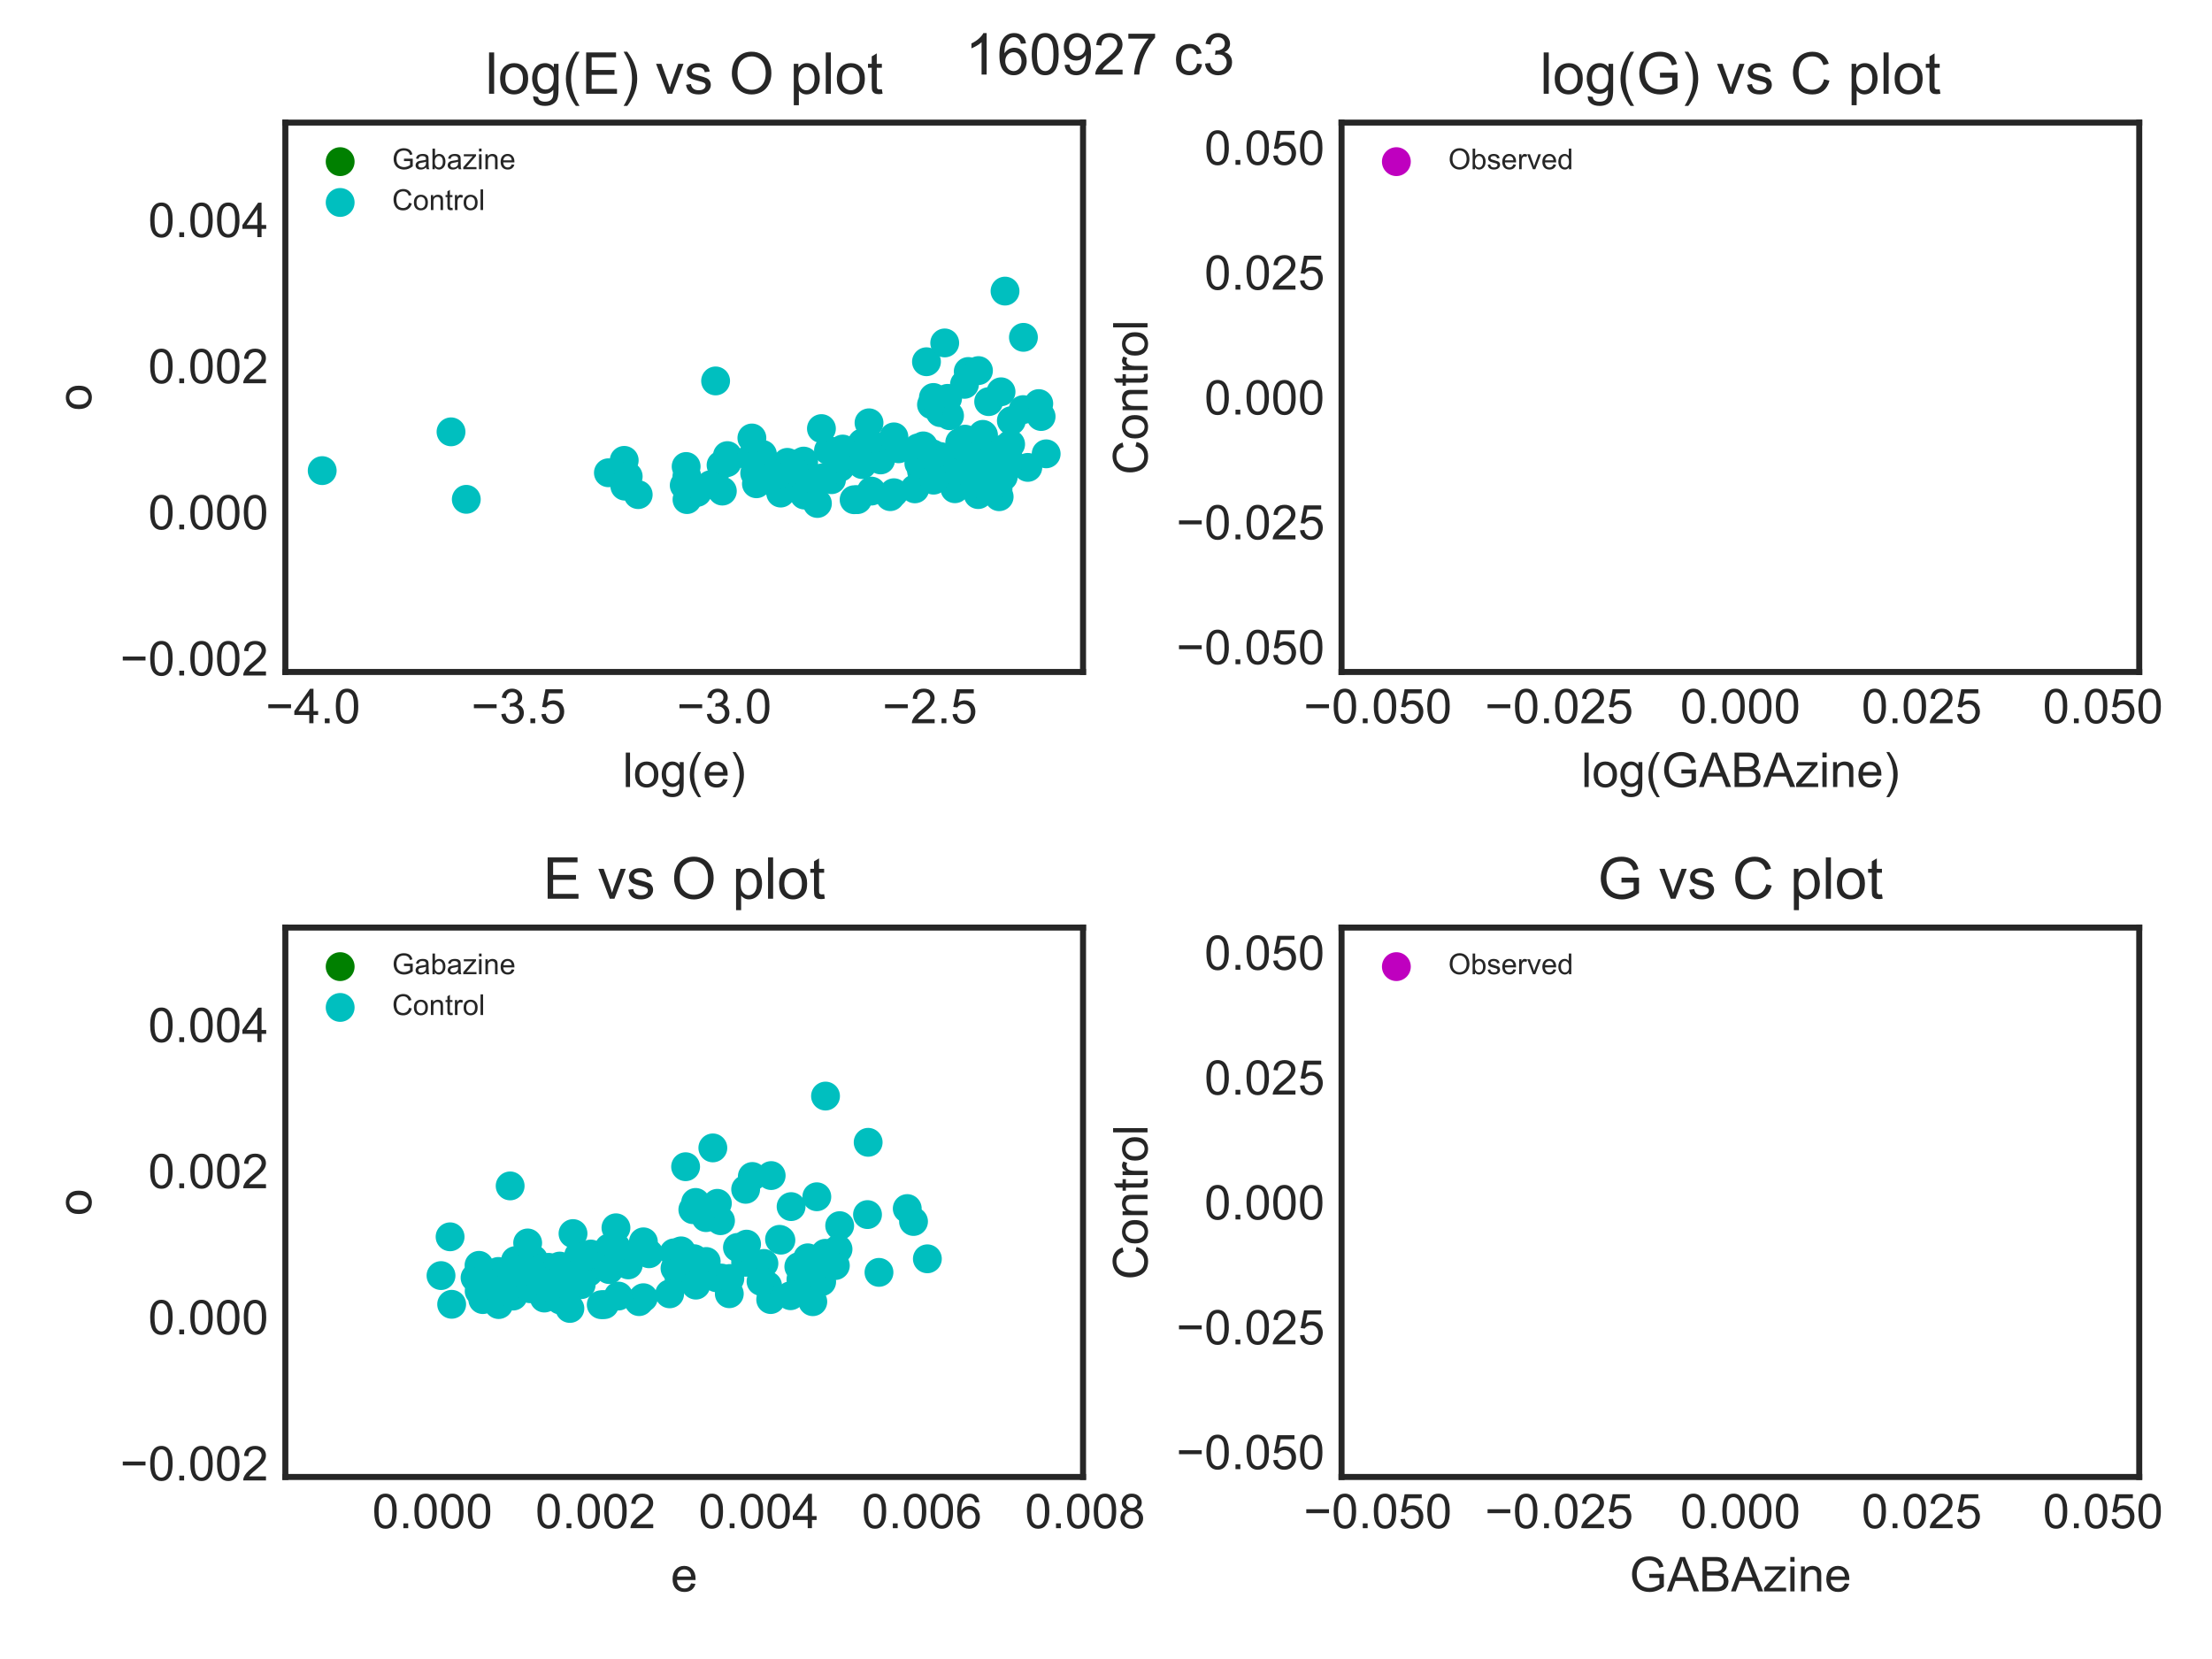 <?xml version="1.0" encoding="utf-8" standalone="no"?>
<!DOCTYPE svg PUBLIC "-//W3C//DTD SVG 1.1//EN"
  "http://www.w3.org/Graphics/SVG/1.1/DTD/svg11.dtd">
<!-- Created with matplotlib (http://matplotlib.org/) -->
<svg height="345pt" version="1.1" viewBox="0 0 460 345" width="460pt" xmlns="http://www.w3.org/2000/svg" xmlns:xlink="http://www.w3.org/1999/xlink">
 <defs>
  <style type="text/css">
*{stroke-linecap:butt;stroke-linejoin:round;}
  </style>
 </defs>
 <g id="figure_1">
  <g id="patch_1">
   <path d="M 0 345.6 
L 460.8 345.6 
L 460.8 0 
L 0 0 
z
" style="fill:#ffffff;"/>
  </g>
  <g id="axes_1">
   <g id="patch_2">
    <path d="M 59.34 139.74 
L 225.224 139.74 
L 225.224 25.496 
L 59.34 25.496 
z
" style="fill:#ffffff;"/>
   </g>
   <g id="matplotlib.axis_1">
    <g id="xtick_1">
     <g id="line2d_1"/>
     <g id="text_1">
      <!-- −4.0 -->
      <defs>
       <path d="M 52.828 31.203 
L 5.562 31.203 
L 5.562 39.406 
L 52.828 39.406 
z
" id="ArialMT-2212"/>
       <path d="M 32.328 0 
L 32.328 17.141 
L 1.266 17.141 
L 1.266 25.203 
L 33.938 71.578 
L 41.109 71.578 
L 41.109 25.203 
L 50.781 25.203 
L 50.781 17.141 
L 41.109 17.141 
L 41.109 0 
z
M 32.328 25.203 
L 32.328 57.469 
L 9.906 25.203 
z
" id="ArialMT-34"/>
       <path d="M 9.078 0 
L 9.078 10.016 
L 19.094 10.016 
L 19.094 0 
z
" id="ArialMT-2e"/>
       <path d="M 4.156 35.297 
Q 4.156 48 6.766 55.734 
Q 9.375 63.484 14.516 67.672 
Q 19.672 71.875 27.484 71.875 
Q 33.25 71.875 37.594 69.547 
Q 41.938 67.234 44.766 62.859 
Q 47.609 58.5 49.219 52.219 
Q 50.828 45.953 50.828 35.297 
Q 50.828 22.703 48.234 14.969 
Q 45.656 7.234 40.5 3 
Q 35.359 -1.219 27.484 -1.219 
Q 17.141 -1.219 11.234 6.203 
Q 4.156 15.141 4.156 35.297 
M 13.188 35.297 
Q 13.188 17.672 17.312 11.828 
Q 21.438 6 27.484 6 
Q 33.547 6 37.672 11.859 
Q 41.797 17.719 41.797 35.297 
Q 41.797 52.984 37.672 58.781 
Q 33.547 64.594 27.391 64.594 
Q 21.344 64.594 17.719 59.469 
Q 13.188 52.938 13.188 35.297 
" id="ArialMT-30"/>
      </defs>
      <g style="fill:#262626;" transform="translate(55.239 150.398)scale(0.1 -0.1)">
       <use xlink:href="#ArialMT-2212"/>
       <use x="58.398" xlink:href="#ArialMT-34"/>
       <use x="114.014" xlink:href="#ArialMT-2e"/>
       <use x="141.797" xlink:href="#ArialMT-30"/>
      </g>
     </g>
    </g>
    <g id="xtick_2">
     <g id="line2d_2"/>
     <g id="text_2">
      <!-- −3.5 -->
      <defs>
       <path d="M 4.203 18.891 
L 12.984 20.062 
Q 14.5 12.594 18.141 9.297 
Q 21.781 6 27 6 
Q 33.203 6 37.469 10.297 
Q 41.75 14.594 41.75 20.953 
Q 41.75 27 37.797 30.922 
Q 33.844 34.859 27.734 34.859 
Q 25.25 34.859 21.531 33.891 
L 22.516 41.609 
Q 23.391 41.5 23.922 41.5 
Q 29.547 41.5 34.031 44.422 
Q 38.531 47.359 38.531 53.469 
Q 38.531 58.297 35.25 61.469 
Q 31.984 64.656 26.812 64.656 
Q 21.688 64.656 18.266 61.422 
Q 14.844 58.203 13.875 51.766 
L 5.078 53.328 
Q 6.688 62.156 12.391 67.016 
Q 18.109 71.875 26.609 71.875 
Q 32.469 71.875 37.391 69.359 
Q 42.328 66.844 44.938 62.5 
Q 47.562 58.156 47.562 53.266 
Q 47.562 48.641 45.062 44.828 
Q 42.578 41.016 37.703 38.766 
Q 44.047 37.312 47.562 32.688 
Q 51.078 28.078 51.078 21.141 
Q 51.078 11.766 44.234 5.25 
Q 37.406 -1.266 26.953 -1.266 
Q 17.531 -1.266 11.297 4.344 
Q 5.078 9.969 4.203 18.891 
" id="ArialMT-33"/>
       <path d="M 4.156 18.75 
L 13.375 19.531 
Q 14.406 12.797 18.141 9.391 
Q 21.875 6 27.156 6 
Q 33.5 6 37.891 10.781 
Q 42.281 15.578 42.281 23.484 
Q 42.281 31 38.062 35.344 
Q 33.844 39.703 27 39.703 
Q 22.75 39.703 19.328 37.766 
Q 15.922 35.844 13.969 32.766 
L 5.719 33.844 
L 12.641 70.609 
L 48.25 70.609 
L 48.25 62.203 
L 19.672 62.203 
L 15.828 42.969 
Q 22.266 47.469 29.344 47.469 
Q 38.719 47.469 45.156 40.969 
Q 51.609 34.469 51.609 24.266 
Q 51.609 14.547 45.953 7.469 
Q 39.062 -1.219 27.156 -1.219 
Q 17.391 -1.219 11.203 4.25 
Q 5.031 9.719 4.156 18.75 
" id="ArialMT-35"/>
      </defs>
      <g style="fill:#262626;" transform="translate(97.991 150.398)scale(0.1 -0.1)">
       <use xlink:href="#ArialMT-2212"/>
       <use x="58.398" xlink:href="#ArialMT-33"/>
       <use x="114.014" xlink:href="#ArialMT-2e"/>
       <use x="141.797" xlink:href="#ArialMT-35"/>
      </g>
     </g>
    </g>
    <g id="xtick_3">
     <g id="line2d_3"/>
     <g id="text_3">
      <!-- −3.0 -->
      <g style="fill:#262626;" transform="translate(140.742 150.398)scale(0.1 -0.1)">
       <use xlink:href="#ArialMT-2212"/>
       <use x="58.398" xlink:href="#ArialMT-33"/>
       <use x="114.014" xlink:href="#ArialMT-2e"/>
       <use x="141.797" xlink:href="#ArialMT-30"/>
      </g>
     </g>
    </g>
    <g id="xtick_4">
     <g id="line2d_4"/>
     <g id="text_4">
      <!-- −2.5 -->
      <defs>
       <path d="M 50.344 8.453 
L 50.344 0 
L 3.031 0 
Q 2.938 3.172 4.047 6.109 
Q 5.859 10.938 9.828 15.625 
Q 13.812 20.312 21.344 26.469 
Q 33.016 36.031 37.109 41.625 
Q 41.219 47.219 41.219 52.203 
Q 41.219 57.422 37.469 61 
Q 33.734 64.594 27.734 64.594 
Q 21.391 64.594 17.578 60.781 
Q 13.766 56.984 13.719 50.25 
L 4.688 51.172 
Q 5.609 61.281 11.656 66.578 
Q 17.719 71.875 27.938 71.875 
Q 38.234 71.875 44.234 66.156 
Q 50.25 60.453 50.25 52 
Q 50.25 47.703 48.484 43.547 
Q 46.734 39.406 42.656 34.812 
Q 38.578 30.219 29.109 22.219 
Q 21.188 15.578 18.938 13.203 
Q 16.703 10.844 15.234 8.453 
z
" id="ArialMT-32"/>
      </defs>
      <g style="fill:#262626;" transform="translate(183.494 150.398)scale(0.1 -0.1)">
       <use xlink:href="#ArialMT-2212"/>
       <use x="58.398" xlink:href="#ArialMT-32"/>
       <use x="114.014" xlink:href="#ArialMT-2e"/>
       <use x="141.797" xlink:href="#ArialMT-35"/>
      </g>
     </g>
    </g>
    <g id="text_5">
     <!-- log(e) -->
     <defs>
      <path d="M 6.391 0 
L 6.391 71.578 
L 15.188 71.578 
L 15.188 0 
z
" id="ArialMT-6c"/>
      <path d="M 3.328 25.922 
Q 3.328 40.328 11.328 47.266 
Q 18.016 53.031 27.641 53.031 
Q 38.328 53.031 45.109 46.016 
Q 51.906 39.016 51.906 26.656 
Q 51.906 16.656 48.906 10.906 
Q 45.906 5.172 40.156 2 
Q 34.422 -1.172 27.641 -1.172 
Q 16.75 -1.172 10.031 5.812 
Q 3.328 12.797 3.328 25.922 
M 12.359 25.922 
Q 12.359 15.969 16.703 11.016 
Q 21.047 6.062 27.641 6.062 
Q 34.188 6.062 38.531 11.031 
Q 42.875 16.016 42.875 26.219 
Q 42.875 35.844 38.5 40.797 
Q 34.125 45.75 27.641 45.75 
Q 21.047 45.75 16.703 40.812 
Q 12.359 35.891 12.359 25.922 
" id="ArialMT-6f"/>
      <path d="M 4.984 -4.297 
L 13.531 -5.562 
Q 14.062 -9.516 16.5 -11.328 
Q 19.781 -13.766 25.438 -13.766 
Q 31.547 -13.766 34.859 -11.328 
Q 38.188 -8.891 39.359 -4.5 
Q 40.047 -1.812 39.984 6.781 
Q 34.234 0 25.641 0 
Q 14.938 0 9.078 7.719 
Q 3.219 15.438 3.219 26.219 
Q 3.219 33.641 5.906 39.906 
Q 8.594 46.188 13.688 49.609 
Q 18.797 53.031 25.688 53.031 
Q 34.859 53.031 40.828 45.609 
L 40.828 51.859 
L 48.922 51.859 
L 48.922 7.031 
Q 48.922 -5.078 46.453 -10.125 
Q 44 -15.188 38.641 -18.109 
Q 33.297 -21.047 25.484 -21.047 
Q 16.219 -21.047 10.5 -16.875 
Q 4.781 -12.703 4.984 -4.297 
M 12.25 26.859 
Q 12.25 16.656 16.297 11.969 
Q 20.359 7.281 26.469 7.281 
Q 32.516 7.281 36.609 11.938 
Q 40.719 16.609 40.719 26.562 
Q 40.719 36.078 36.5 40.906 
Q 32.281 45.75 26.312 45.75 
Q 20.453 45.75 16.344 40.984 
Q 12.25 36.234 12.25 26.859 
" id="ArialMT-67"/>
      <path d="M 23.391 -21.047 
Q 16.109 -11.859 11.078 0.438 
Q 6.062 12.75 6.062 25.922 
Q 6.062 37.547 9.812 48.188 
Q 14.203 60.547 23.391 72.797 
L 29.688 72.797 
Q 23.781 62.641 21.875 58.297 
Q 18.891 51.562 17.188 44.234 
Q 15.094 35.109 15.094 25.875 
Q 15.094 2.391 29.688 -21.047 
z
" id="ArialMT-28"/>
      <path d="M 42.094 16.703 
L 51.172 15.578 
Q 49.031 7.625 43.219 3.219 
Q 37.406 -1.172 28.375 -1.172 
Q 17 -1.172 10.328 5.828 
Q 3.656 12.844 3.656 25.484 
Q 3.656 38.578 10.391 45.797 
Q 17.141 53.031 27.875 53.031 
Q 38.281 53.031 44.875 45.953 
Q 51.469 38.875 51.469 26.031 
Q 51.469 25.25 51.422 23.688 
L 12.75 23.688 
Q 13.234 15.141 17.578 10.594 
Q 21.922 6.062 28.422 6.062 
Q 33.25 6.062 36.672 8.594 
Q 40.094 11.141 42.094 16.703 
M 13.234 30.906 
L 42.188 30.906 
Q 41.609 37.453 38.875 40.719 
Q 34.672 45.797 27.984 45.797 
Q 21.922 45.797 17.797 41.75 
Q 13.672 37.703 13.234 30.906 
" id="ArialMT-65"/>
      <path d="M 12.359 -21.047 
L 6.062 -21.047 
Q 20.656 2.391 20.656 25.875 
Q 20.656 35.062 18.562 44.094 
Q 16.891 51.422 13.922 58.156 
Q 12.016 62.547 6.062 72.797 
L 12.359 72.797 
Q 21.531 60.547 25.922 48.188 
Q 29.688 37.547 29.688 25.922 
Q 29.688 12.75 24.625 0.438 
Q 19.578 -11.859 12.359 -21.047 
" id="ArialMT-29"/>
     </defs>
     <g style="fill:#262626;" transform="translate(129.5 163.665)scale(0.1 -0.1)">
      <use xlink:href="#ArialMT-6c"/>
      <use x="22.217" xlink:href="#ArialMT-6f"/>
      <use x="77.832" xlink:href="#ArialMT-67"/>
      <use x="133.447" xlink:href="#ArialMT-28"/>
      <use x="166.748" xlink:href="#ArialMT-65"/>
      <use x="222.363" xlink:href="#ArialMT-29"/>
     </g>
    </g>
   </g>
   <g id="matplotlib.axis_2">
    <g id="ytick_1">
     <g id="line2d_5"/>
     <g id="text_6">
      <!-- −0.002 -->
      <g style="fill:#262626;" transform="translate(24.977 140.472)scale(0.1 -0.1)">
       <use xlink:href="#ArialMT-2212"/>
       <use x="58.398" xlink:href="#ArialMT-30"/>
       <use x="114.014" xlink:href="#ArialMT-2e"/>
       <use x="141.797" xlink:href="#ArialMT-30"/>
       <use x="197.412" xlink:href="#ArialMT-30"/>
       <use x="253.027" xlink:href="#ArialMT-32"/>
      </g>
     </g>
    </g>
    <g id="ytick_2">
     <g id="line2d_6"/>
     <g id="text_7">
      <!-- 0.000 -->
      <g style="fill:#262626;" transform="translate(30.818 110.084)scale(0.1 -0.1)">
       <use xlink:href="#ArialMT-30"/>
       <use x="55.615" xlink:href="#ArialMT-2e"/>
       <use x="83.398" xlink:href="#ArialMT-30"/>
       <use x="139.014" xlink:href="#ArialMT-30"/>
       <use x="194.629" xlink:href="#ArialMT-30"/>
      </g>
     </g>
    </g>
    <g id="ytick_3">
     <g id="line2d_7"/>
     <g id="text_8">
      <!-- 0.002 -->
      <g style="fill:#262626;" transform="translate(30.818 79.695)scale(0.1 -0.1)">
       <use xlink:href="#ArialMT-30"/>
       <use x="55.615" xlink:href="#ArialMT-2e"/>
       <use x="83.398" xlink:href="#ArialMT-30"/>
       <use x="139.014" xlink:href="#ArialMT-30"/>
       <use x="194.629" xlink:href="#ArialMT-32"/>
      </g>
     </g>
    </g>
    <g id="ytick_4">
     <g id="line2d_8"/>
     <g id="text_9">
      <!-- 0.004 -->
      <g style="fill:#262626;" transform="translate(30.818 49.307)scale(0.1 -0.1)">
       <use xlink:href="#ArialMT-30"/>
       <use x="55.615" xlink:href="#ArialMT-2e"/>
       <use x="83.398" xlink:href="#ArialMT-30"/>
       <use x="139.014" xlink:href="#ArialMT-30"/>
       <use x="194.629" xlink:href="#ArialMT-34"/>
      </g>
     </g>
    </g>
    <g id="text_10">
     <!-- o -->
     <g style="fill:#262626;" transform="translate(18.99 85.399)rotate(-90)scale(0.1 -0.1)">
      <use xlink:href="#ArialMT-6f"/>
     </g>
    </g>
   </g>
   <g id="PathCollection_1">
    <path clip-path="url(#p5a5139afb4)" d="M 0 348.6 
C 0.796 348.6 1.559 348.284 2.121 347.721 
C 2.684 347.159 3 346.396 3 345.6 
C 3 344.804 2.684 344.041 2.121 343.479 
C 1.559 342.916 0.796 342.6 0 342.6 
C -0.796 342.6 -1.559 342.916 -2.121 343.479 
C -2.684 344.041 -3 344.804 -3 345.6 
C -3 346.396 -2.684 347.159 -2.121 347.721 
C -1.559 348.284 -0.796 348.6 0 348.6 
z
" style="fill:#008000;"/>
   </g>
   <g id="PathCollection_2">
    <defs>
     <path d="M 0 3 
C 0.796 3 1.559 2.684 2.121 2.121 
C 2.684 1.559 3 0.796 3 0 
C 3 -0.796 2.684 -1.559 2.121 -2.121 
C 1.559 -2.684 0.796 -3 0 -3 
C -0.796 -3 -1.559 -2.684 -2.121 -2.121 
C -2.684 -1.559 -3 -0.796 -3 0 
C -3 0.796 -2.684 1.559 -2.121 2.121 
C -1.559 2.684 -0.796 3 0 3 
z
" id="C0_0_f8d635d4ba"/>
    </defs>
    <g clip-path="url(#p5a5139afb4)">
     <use style="fill:#00bfbf;" x="157.676" xlink:href="#C0_0_f8d635d4ba" y="99.712"/>
    </g>
    <g clip-path="url(#p5a5139afb4)">
     <use style="fill:#00bfbf;" x="163.734" xlink:href="#C0_0_f8d635d4ba" y="96.149"/>
    </g>
    <g clip-path="url(#p5a5139afb4)">
     <use style="fill:#00bfbf;" x="149.951" xlink:href="#C0_0_f8d635d4ba" y="96.729"/>
    </g>
    <g clip-path="url(#p5a5139afb4)">
     <use style="fill:#00bfbf;" x="200.679" xlink:href="#C0_0_f8d635d4ba" y="91.327"/>
    </g>
    <g clip-path="url(#p5a5139afb4)">
     <use style="fill:#00bfbf;" x="178.317" xlink:href="#C0_0_f8d635d4ba" y="103.901"/>
    </g>
    <g clip-path="url(#p5a5139afb4)">
     <use style="fill:#00bfbf;" x="210.318" xlink:href="#C0_0_f8d635d4ba" y="87.481"/>
    </g>
    <g clip-path="url(#p5a5139afb4)">
     <use style="fill:#00bfbf;" x="208.838" xlink:href="#C0_0_f8d635d4ba" y="95.178"/>
    </g>
    <g clip-path="url(#p5a5139afb4)">
     <use style="fill:#00bfbf;" x="200.567" xlink:href="#C0_0_f8d635d4ba" y="95.098"/>
    </g>
    <g clip-path="url(#p5a5139afb4)">
     <use style="fill:#00bfbf;" x="207.545" xlink:href="#C0_0_f8d635d4ba" y="101.69"/>
    </g>
    <g clip-path="url(#p5a5139afb4)">
     <use style="fill:#00bfbf;" x="195.547" xlink:href="#C0_0_f8d635d4ba" y="85.813"/>
    </g>
    <g clip-path="url(#p5a5139afb4)">
     <use style="fill:#00bfbf;" x="172.289" xlink:href="#C0_0_f8d635d4ba" y="93.678"/>
    </g>
    <g clip-path="url(#p5a5139afb4)">
     <use style="fill:#00bfbf;" x="93.793" xlink:href="#C0_0_f8d635d4ba" y="89.803"/>
    </g>
    <g clip-path="url(#p5a5139afb4)">
     <use style="fill:#00bfbf;" x="204.384" xlink:href="#C0_0_f8d635d4ba" y="90.328"/>
    </g>
    <g clip-path="url(#p5a5139afb4)">
     <use style="fill:#00bfbf;" x="206.605" xlink:href="#C0_0_f8d635d4ba" y="98.67"/>
    </g>
    <g clip-path="url(#p5a5139afb4)">
     <use style="fill:#00bfbf;" x="162.35" xlink:href="#C0_0_f8d635d4ba" y="102.539"/>
    </g>
    <g clip-path="url(#p5a5139afb4)">
     <use style="fill:#00bfbf;" x="201.353" xlink:href="#C0_0_f8d635d4ba" y="77.255"/>
    </g>
    <g clip-path="url(#p5a5139afb4)">
     <use style="fill:#00bfbf;" x="156.944" xlink:href="#C0_0_f8d635d4ba" y="98.398"/>
    </g>
    <g clip-path="url(#p5a5139afb4)">
     <use style="fill:#00bfbf;" x="164.293" xlink:href="#C0_0_f8d635d4ba" y="101.024"/>
    </g>
    <g clip-path="url(#p5a5139afb4)">
     <use style="fill:#00bfbf;" x="167.126" xlink:href="#C0_0_f8d635d4ba" y="95.888"/>
    </g>
    <g clip-path="url(#p5a5139afb4)">
     <use style="fill:#00bfbf;" x="142.843" xlink:href="#C0_0_f8d635d4ba" y="99.089"/>
    </g>
    <g clip-path="url(#p5a5139afb4)">
     <use style="fill:#00bfbf;" x="203.083" xlink:href="#C0_0_f8d635d4ba" y="99.962"/>
    </g>
    <g clip-path="url(#p5a5139afb4)">
     <use style="fill:#00bfbf;" x="216.018" xlink:href="#C0_0_f8d635d4ba" y="83.929"/>
    </g>
    <g clip-path="url(#p5a5139afb4)">
     <use style="fill:#00bfbf;" x="142.687" xlink:href="#C0_0_f8d635d4ba" y="97.009"/>
    </g>
    <g clip-path="url(#p5a5139afb4)">
     <use style="fill:#00bfbf;" x="147.771" xlink:href="#C0_0_f8d635d4ba" y="100.794"/>
    </g>
    <g clip-path="url(#p5a5139afb4)">
     <use style="fill:#00bfbf;" x="198.579" xlink:href="#C0_0_f8d635d4ba" y="101.638"/>
    </g>
    <g clip-path="url(#p5a5139afb4)">
     <use style="fill:#00bfbf;" x="126.521" xlink:href="#C0_0_f8d635d4ba" y="98.315"/>
    </g>
    <g clip-path="url(#p5a5139afb4)">
     <use style="fill:#00bfbf;" x="190.922" xlink:href="#C0_0_f8d635d4ba" y="93.136"/>
    </g>
    <g clip-path="url(#p5a5139afb4)">
     <use style="fill:#00bfbf;" x="208.637" xlink:href="#C0_0_f8d635d4ba" y="99.14"/>
    </g>
    <g clip-path="url(#p5a5139afb4)">
     <use style="fill:#00bfbf;" x="191.647" xlink:href="#C0_0_f8d635d4ba" y="98.006"/>
    </g>
    <g clip-path="url(#p5a5139afb4)">
     <use style="fill:#00bfbf;" x="200.427" xlink:href="#C0_0_f8d635d4ba" y="93.28"/>
    </g>
    <g clip-path="url(#p5a5139afb4)">
     <use style="fill:#00bfbf;" x="196.935" xlink:href="#C0_0_f8d635d4ba" y="98.317"/>
    </g>
    <g clip-path="url(#p5a5139afb4)">
     <use style="fill:#00bfbf;" x="202.674" xlink:href="#C0_0_f8d635d4ba" y="95.343"/>
    </g>
    <g clip-path="url(#p5a5139afb4)">
     <use style="fill:#00bfbf;" x="191.081" xlink:href="#C0_0_f8d635d4ba" y="96.352"/>
    </g>
    <g clip-path="url(#p5a5139afb4)">
     <use style="fill:#00bfbf;" x="199.584" xlink:href="#C0_0_f8d635d4ba" y="92.01"/>
    </g>
    <g clip-path="url(#p5a5139afb4)">
     <use style="fill:#00bfbf;" x="213.739" xlink:href="#C0_0_f8d635d4ba" y="97.199"/>
    </g>
    <g clip-path="url(#p5a5139afb4)">
     <use style="fill:#00bfbf;" x="180.72" xlink:href="#C0_0_f8d635d4ba" y="87.927"/>
    </g>
    <g clip-path="url(#p5a5139afb4)">
     <use style="fill:#00bfbf;" x="210.167" xlink:href="#C0_0_f8d635d4ba" y="92.374"/>
    </g>
    <g clip-path="url(#p5a5139afb4)">
     <use style="fill:#00bfbf;" x="204.53" xlink:href="#C0_0_f8d635d4ba" y="90.498"/>
    </g>
    <g clip-path="url(#p5a5139afb4)">
     <use style="fill:#00bfbf;" x="195.571" xlink:href="#C0_0_f8d635d4ba" y="94.936"/>
    </g>
    <g clip-path="url(#p5a5139afb4)">
     <use style="fill:#00bfbf;" x="193.89" xlink:href="#C0_0_f8d635d4ba" y="94.354"/>
    </g>
    <g clip-path="url(#p5a5139afb4)">
     <use style="fill:#00bfbf;" x="167.443" xlink:href="#C0_0_f8d635d4ba" y="101.308"/>
    </g>
    <g clip-path="url(#p5a5139afb4)">
     <use style="fill:#00bfbf;" x="142.868" xlink:href="#C0_0_f8d635d4ba" y="103.893"/>
    </g>
    <g clip-path="url(#p5a5139afb4)">
     <use style="fill:#00bfbf;" x="203.478" xlink:href="#C0_0_f8d635d4ba" y="77.068"/>
    </g>
    <g clip-path="url(#p5a5139afb4)">
     <use style="fill:#00bfbf;" x="160.63" xlink:href="#C0_0_f8d635d4ba" y="100.185"/>
    </g>
    <g clip-path="url(#p5a5139afb4)">
     <use style="fill:#00bfbf;" x="197.462" xlink:href="#C0_0_f8d635d4ba" y="86.452"/>
    </g>
    <g clip-path="url(#p5a5139afb4)">
     <use style="fill:#00bfbf;" x="145" xlink:href="#C0_0_f8d635d4ba" y="102.396"/>
    </g>
    <g clip-path="url(#p5a5139afb4)">
     <use style="fill:#00bfbf;" x="197.585" xlink:href="#C0_0_f8d635d4ba" y="98.382"/>
    </g>
    <g clip-path="url(#p5a5139afb4)">
     <use style="fill:#00bfbf;" x="177.618" xlink:href="#C0_0_f8d635d4ba" y="103.921"/>
    </g>
    <g clip-path="url(#p5a5139afb4)">
     <use style="fill:#00bfbf;" x="150.217" xlink:href="#C0_0_f8d635d4ba" y="102.125"/>
    </g>
    <g clip-path="url(#p5a5139afb4)">
     <use style="fill:#00bfbf;" x="157.304" xlink:href="#C0_0_f8d635d4ba" y="100.602"/>
    </g>
    <g clip-path="url(#p5a5139afb4)">
     <use style="fill:#00bfbf;" x="212.828" xlink:href="#C0_0_f8d635d4ba" y="70.153"/>
    </g>
    <g clip-path="url(#p5a5139afb4)">
     <use style="fill:#00bfbf;" x="185.132" xlink:href="#C0_0_f8d635d4ba" y="103.284"/>
    </g>
    <g clip-path="url(#p5a5139afb4)">
     <use style="fill:#00bfbf;" x="175.243" xlink:href="#C0_0_f8d635d4ba" y="93.383"/>
    </g>
    <g clip-path="url(#p5a5139afb4)">
     <use style="fill:#00bfbf;" x="207.288" xlink:href="#C0_0_f8d635d4ba" y="94.171"/>
    </g>
    <g clip-path="url(#p5a5139afb4)">
     <use style="fill:#00bfbf;" x="129.939" xlink:href="#C0_0_f8d635d4ba" y="101.097"/>
    </g>
    <g clip-path="url(#p5a5139afb4)">
     <use style="fill:#00bfbf;" x="209.92" xlink:href="#C0_0_f8d635d4ba" y="95.78"/>
    </g>
    <g clip-path="url(#p5a5139afb4)">
     <use style="fill:#00bfbf;" x="192.667" xlink:href="#C0_0_f8d635d4ba" y="75.226"/>
    </g>
    <g clip-path="url(#p5a5139afb4)">
     <use style="fill:#00bfbf;" x="167.369" xlink:href="#C0_0_f8d635d4ba" y="97.699"/>
    </g>
    <g clip-path="url(#p5a5139afb4)">
     <use style="fill:#00bfbf;" x="129.809" xlink:href="#C0_0_f8d635d4ba" y="95.737"/>
    </g>
    <g clip-path="url(#p5a5139afb4)">
     <use style="fill:#00bfbf;" x="190.25" xlink:href="#C0_0_f8d635d4ba" y="101.661"/>
    </g>
    <g clip-path="url(#p5a5139afb4)">
     <use style="fill:#00bfbf;" x="200.57" xlink:href="#C0_0_f8d635d4ba" y="79.927"/>
    </g>
    <g clip-path="url(#p5a5139afb4)">
     <use style="fill:#00bfbf;" x="217.559" xlink:href="#C0_0_f8d635d4ba" y="94.378"/>
    </g>
    <g clip-path="url(#p5a5139afb4)">
     <use style="fill:#00bfbf;" x="203.426" xlink:href="#C0_0_f8d635d4ba" y="102.854"/>
    </g>
    <g clip-path="url(#p5a5139afb4)">
     <use style="fill:#00bfbf;" x="96.969" xlink:href="#C0_0_f8d635d4ba" y="103.838"/>
    </g>
    <g clip-path="url(#p5a5139afb4)">
     <use style="fill:#00bfbf;" x="158.559" xlink:href="#C0_0_f8d635d4ba" y="94.493"/>
    </g>
    <g clip-path="url(#p5a5139afb4)">
     <use style="fill:#00bfbf;" x="185.89" xlink:href="#C0_0_f8d635d4ba" y="102.467"/>
    </g>
    <g clip-path="url(#p5a5139afb4)">
     <use style="fill:#00bfbf;" x="208.978" xlink:href="#C0_0_f8d635d4ba" y="93.237"/>
    </g>
    <g clip-path="url(#p5a5139afb4)">
     <use style="fill:#00bfbf;" x="193.712" xlink:href="#C0_0_f8d635d4ba" y="84.155"/>
    </g>
    <g clip-path="url(#p5a5139afb4)">
     <use style="fill:#00bfbf;" x="166.073" xlink:href="#C0_0_f8d635d4ba" y="96.373"/>
    </g>
    <g clip-path="url(#p5a5139afb4)">
     <use style="fill:#00bfbf;" x="212.772" xlink:href="#C0_0_f8d635d4ba" y="85.182"/>
    </g>
    <g clip-path="url(#p5a5139afb4)">
     <use style="fill:#00bfbf;" x="201.729" xlink:href="#C0_0_f8d635d4ba" y="95.547"/>
    </g>
    <g clip-path="url(#p5a5139afb4)">
     <use style="fill:#00bfbf;" x="179.32" xlink:href="#C0_0_f8d635d4ba" y="92.105"/>
    </g>
    <g clip-path="url(#p5a5139afb4)">
     <use style="fill:#00bfbf;" x="191.995" xlink:href="#C0_0_f8d635d4ba" y="92.725"/>
    </g>
    <g clip-path="url(#p5a5139afb4)">
     <use style="fill:#00bfbf;" x="172.918" xlink:href="#C0_0_f8d635d4ba" y="99.752"/>
    </g>
    <g clip-path="url(#p5a5139afb4)">
     <use style="fill:#00bfbf;" x="186.866" xlink:href="#C0_0_f8d635d4ba" y="93.326"/>
    </g>
    <g clip-path="url(#p5a5139afb4)">
     <use style="fill:#00bfbf;" x="167.28" xlink:href="#C0_0_f8d635d4ba" y="102.949"/>
    </g>
    <g clip-path="url(#p5a5139afb4)">
     <use style="fill:#00bfbf;" x="198.647" xlink:href="#C0_0_f8d635d4ba" y="98.47"/>
    </g>
    <g clip-path="url(#p5a5139afb4)">
     <use style="fill:#00bfbf;" x="206.392" xlink:href="#C0_0_f8d635d4ba" y="95.998"/>
    </g>
    <g clip-path="url(#p5a5139afb4)">
     <use style="fill:#00bfbf;" x="67.005" xlink:href="#C0_0_f8d635d4ba" y="97.867"/>
    </g>
    <g clip-path="url(#p5a5139afb4)">
     <use style="fill:#00bfbf;" x="174.852" xlink:href="#C0_0_f8d635d4ba" y="95.906"/>
    </g>
    <g clip-path="url(#p5a5139afb4)">
     <use style="fill:#00bfbf;" x="207.781" xlink:href="#C0_0_f8d635d4ba" y="103.296"/>
    </g>
    <g clip-path="url(#p5a5139afb4)">
     <use style="fill:#00bfbf;" x="132.721" xlink:href="#C0_0_f8d635d4ba" y="102.86"/>
    </g>
    <g clip-path="url(#p5a5139afb4)">
     <use style="fill:#00bfbf;" x="209.003" xlink:href="#C0_0_f8d635d4ba" y="60.535"/>
    </g>
    <g clip-path="url(#p5a5139afb4)">
     <use style="fill:#00bfbf;" x="165.179" xlink:href="#C0_0_f8d635d4ba" y="97.673"/>
    </g>
    <g clip-path="url(#p5a5139afb4)">
     <use style="fill:#00bfbf;" x="130.639" xlink:href="#C0_0_f8d635d4ba" y="99.074"/>
    </g>
    <g clip-path="url(#p5a5139afb4)">
     <use style="fill:#00bfbf;" x="181.696" xlink:href="#C0_0_f8d635d4ba" y="93.091"/>
    </g>
    <g clip-path="url(#p5a5139afb4)">
     <use style="fill:#00bfbf;" x="174.733" xlink:href="#C0_0_f8d635d4ba" y="97.19"/>
    </g>
    <g clip-path="url(#p5a5139afb4)">
     <use style="fill:#00bfbf;" x="216.505" xlink:href="#C0_0_f8d635d4ba" y="86.617"/>
    </g>
    <g clip-path="url(#p5a5139afb4)">
     <use style="fill:#00bfbf;" x="194.141" xlink:href="#C0_0_f8d635d4ba" y="99.852"/>
    </g>
    <g clip-path="url(#p5a5139afb4)">
     <use style="fill:#00bfbf;" x="151.271" xlink:href="#C0_0_f8d635d4ba" y="94.747"/>
    </g>
    <g clip-path="url(#p5a5139afb4)">
     <use style="fill:#00bfbf;" x="156.17" xlink:href="#C0_0_f8d635d4ba" y="95.173"/>
    </g>
    <g clip-path="url(#p5a5139afb4)">
     <use style="fill:#00bfbf;" x="205.601" xlink:href="#C0_0_f8d635d4ba" y="83.522"/>
    </g>
    <g clip-path="url(#p5a5139afb4)">
     <use style="fill:#00bfbf;" x="151.199" xlink:href="#C0_0_f8d635d4ba" y="96.202"/>
    </g>
    <g clip-path="url(#p5a5139afb4)">
     <use style="fill:#00bfbf;" x="169.987" xlink:href="#C0_0_f8d635d4ba" y="104.701"/>
    </g>
    <g clip-path="url(#p5a5139afb4)">
     <use style="fill:#00bfbf;" x="197.056" xlink:href="#C0_0_f8d635d4ba" y="82.84"/>
    </g>
    <g clip-path="url(#p5a5139afb4)">
     <use style="fill:#00bfbf;" x="171.106" xlink:href="#C0_0_f8d635d4ba" y="99.36"/>
    </g>
    <g clip-path="url(#p5a5139afb4)">
     <use style="fill:#00bfbf;" x="208.172" xlink:href="#C0_0_f8d635d4ba" y="81.476"/>
    </g>
    <g clip-path="url(#p5a5139afb4)">
     <use style="fill:#00bfbf;" x="170.822" xlink:href="#C0_0_f8d635d4ba" y="89.13"/>
    </g>
    <g clip-path="url(#p5a5139afb4)">
     <use style="fill:#00bfbf;" x="202.351" xlink:href="#C0_0_f8d635d4ba" y="99.065"/>
    </g>
    <g clip-path="url(#p5a5139afb4)">
     <use style="fill:#00bfbf;" x="194.107" xlink:href="#C0_0_f8d635d4ba" y="82.655"/>
    </g>
    <g clip-path="url(#p5a5139afb4)">
     <use style="fill:#00bfbf;" x="181.21" xlink:href="#C0_0_f8d635d4ba" y="102.126"/>
    </g>
    <g clip-path="url(#p5a5139afb4)">
     <use style="fill:#00bfbf;" x="178.542" xlink:href="#C0_0_f8d635d4ba" y="93.17"/>
    </g>
    <g clip-path="url(#p5a5139afb4)">
     <use style="fill:#00bfbf;" x="196.461" xlink:href="#C0_0_f8d635d4ba" y="71.314"/>
    </g>
    <g clip-path="url(#p5a5139afb4)">
     <use style="fill:#00bfbf;" x="173.743" xlink:href="#C0_0_f8d635d4ba" y="93.984"/>
    </g>
    <g clip-path="url(#p5a5139afb4)">
     <use style="fill:#00bfbf;" x="183.136" xlink:href="#C0_0_f8d635d4ba" y="95.644"/>
    </g>
    <g clip-path="url(#p5a5139afb4)">
     <use style="fill:#00bfbf;" x="205.543" xlink:href="#C0_0_f8d635d4ba" y="102.053"/>
    </g>
    <g clip-path="url(#p5a5139afb4)">
     <use style="fill:#00bfbf;" x="180.734" xlink:href="#C0_0_f8d635d4ba" y="91.924"/>
    </g>
    <g clip-path="url(#p5a5139afb4)">
     <use style="fill:#00bfbf;" x="142.292" xlink:href="#C0_0_f8d635d4ba" y="100.93"/>
    </g>
    <g clip-path="url(#p5a5139afb4)">
     <use style="fill:#00bfbf;" x="185.896" xlink:href="#C0_0_f8d635d4ba" y="90.849"/>
    </g>
    <g clip-path="url(#p5a5139afb4)">
     <use style="fill:#00bfbf;" x="148.816" xlink:href="#C0_0_f8d635d4ba" y="79.218"/>
    </g>
    <g clip-path="url(#p5a5139afb4)">
     <use style="fill:#00bfbf;" x="161.039" xlink:href="#C0_0_f8d635d4ba" y="99.099"/>
    </g>
    <g clip-path="url(#p5a5139afb4)">
     <use style="fill:#00bfbf;" x="156.361" xlink:href="#C0_0_f8d635d4ba" y="91.081"/>
    </g>
    <g clip-path="url(#p5a5139afb4)">
     <use style="fill:#00bfbf;" x="179.298" xlink:href="#C0_0_f8d635d4ba" y="96.615"/>
    </g>
   </g>
   <g id="patch_3">
    <path d="M 59.34 139.74 
L 59.34 25.496 
" style="fill:none;stroke:#262626;stroke-linecap:square;stroke-linejoin:miter;stroke-width:1.25;"/>
   </g>
   <g id="patch_4">
    <path d="M 225.224 139.74 
L 225.224 25.496 
" style="fill:none;stroke:#262626;stroke-linecap:square;stroke-linejoin:miter;stroke-width:1.25;"/>
   </g>
   <g id="patch_5">
    <path d="M 59.34 139.74 
L 225.224 139.74 
" style="fill:none;stroke:#262626;stroke-linecap:square;stroke-linejoin:miter;stroke-width:1.25;"/>
   </g>
   <g id="patch_6">
    <path d="M 59.34 25.496 
L 225.224 25.496 
" style="fill:none;stroke:#262626;stroke-linecap:square;stroke-linejoin:miter;stroke-width:1.25;"/>
   </g>
   <g id="text_11">
    <!-- log(E) vs O plot -->
    <defs>
     <path d="M 7.906 0 
L 7.906 71.578 
L 59.672 71.578 
L 59.672 63.141 
L 17.391 63.141 
L 17.391 41.219 
L 56.984 41.219 
L 56.984 32.812 
L 17.391 32.812 
L 17.391 8.453 
L 61.328 8.453 
L 61.328 0 
z
" id="ArialMT-45"/>
     <path id="ArialMT-20"/>
     <path d="M 21 0 
L 1.266 51.859 
L 10.547 51.859 
L 21.688 20.797 
Q 23.484 15.766 25 10.359 
Q 26.172 14.453 28.266 20.219 
L 39.797 51.859 
L 48.828 51.859 
L 29.203 0 
z
" id="ArialMT-76"/>
     <path d="M 3.078 15.484 
L 11.766 16.844 
Q 12.5 11.625 15.844 8.844 
Q 19.188 6.062 25.203 6.062 
Q 31.25 6.062 34.172 8.516 
Q 37.109 10.984 37.109 14.312 
Q 37.109 17.281 34.516 19 
Q 32.719 20.172 25.531 21.969 
Q 15.875 24.422 12.141 26.203 
Q 8.406 27.984 6.469 31.125 
Q 4.547 34.281 4.547 38.094 
Q 4.547 41.547 6.125 44.5 
Q 7.719 47.469 10.453 49.422 
Q 12.5 50.922 16.031 51.969 
Q 19.578 53.031 23.641 53.031 
Q 29.734 53.031 34.344 51.266 
Q 38.969 49.516 41.156 46.5 
Q 43.359 43.5 44.188 38.484 
L 35.594 37.312 
Q 35.016 41.312 32.203 43.547 
Q 29.391 45.797 24.266 45.797 
Q 18.219 45.797 15.625 43.797 
Q 13.031 41.797 13.031 39.109 
Q 13.031 37.406 14.109 36.031 
Q 15.188 34.625 17.484 33.688 
Q 18.797 33.203 25.25 31.453 
Q 34.578 28.953 38.25 27.359 
Q 41.938 25.781 44.031 22.75 
Q 46.141 19.734 46.141 15.234 
Q 46.141 10.844 43.578 6.953 
Q 41.016 3.078 36.172 0.953 
Q 31.344 -1.172 25.25 -1.172 
Q 15.141 -1.172 9.844 3.031 
Q 4.547 7.234 3.078 15.484 
" id="ArialMT-73"/>
     <path d="M 4.828 34.859 
Q 4.828 52.688 14.391 62.766 
Q 23.969 72.859 39.109 72.859 
Q 49.031 72.859 56.984 68.109 
Q 64.938 63.375 69.109 54.906 
Q 73.297 46.438 73.297 35.688 
Q 73.297 24.812 68.891 16.219 
Q 64.5 7.625 56.438 3.203 
Q 48.391 -1.219 39.062 -1.219 
Q 28.953 -1.219 20.984 3.656 
Q 13.031 8.547 8.922 16.984 
Q 4.828 25.438 4.828 34.859 
M 14.594 34.719 
Q 14.594 21.781 21.547 14.328 
Q 28.516 6.891 39.016 6.891 
Q 49.703 6.891 56.609 14.406 
Q 63.531 21.922 63.531 35.75 
Q 63.531 44.484 60.578 51 
Q 57.625 57.516 51.922 61.109 
Q 46.234 64.703 39.156 64.703 
Q 29.109 64.703 21.844 57.781 
Q 14.594 50.875 14.594 34.719 
" id="ArialMT-4f"/>
     <path d="M 6.594 -19.875 
L 6.594 51.859 
L 14.594 51.859 
L 14.594 45.125 
Q 17.438 49.078 21 51.047 
Q 24.562 53.031 29.641 53.031 
Q 36.281 53.031 41.359 49.609 
Q 46.438 46.188 49.016 39.953 
Q 51.609 33.734 51.609 26.312 
Q 51.609 18.359 48.75 11.984 
Q 45.906 5.609 40.453 2.219 
Q 35.016 -1.172 29 -1.172 
Q 24.609 -1.172 21.109 0.688 
Q 17.625 2.547 15.375 5.375 
L 15.375 -19.875 
z
M 14.547 25.641 
Q 14.547 15.625 18.594 10.844 
Q 22.656 6.062 28.422 6.062 
Q 34.281 6.062 38.453 11.016 
Q 42.625 15.969 42.625 26.375 
Q 42.625 36.281 38.547 41.203 
Q 34.469 46.141 28.812 46.141 
Q 23.188 46.141 18.859 40.891 
Q 14.547 35.641 14.547 25.641 
" id="ArialMT-70"/>
     <path d="M 25.781 7.859 
L 27.047 0.094 
Q 23.344 -0.688 20.406 -0.688 
Q 15.625 -0.688 12.984 0.828 
Q 10.359 2.344 9.281 4.812 
Q 8.203 7.281 8.203 15.188 
L 8.203 45.016 
L 1.766 45.016 
L 1.766 51.859 
L 8.203 51.859 
L 8.203 64.703 
L 16.938 69.969 
L 16.938 51.859 
L 25.781 51.859 
L 25.781 45.016 
L 16.938 45.016 
L 16.938 14.703 
Q 16.938 10.938 17.406 9.859 
Q 17.875 8.797 18.922 8.156 
Q 19.969 7.516 21.922 7.516 
Q 23.391 7.516 25.781 7.859 
" id="ArialMT-74"/>
    </defs>
    <g style="fill:#262626;" transform="translate(100.937 19.496)scale(0.12 -0.12)">
     <use xlink:href="#ArialMT-6c"/>
     <use x="22.217" xlink:href="#ArialMT-6f"/>
     <use x="77.832" xlink:href="#ArialMT-67"/>
     <use x="133.447" xlink:href="#ArialMT-28"/>
     <use x="166.748" xlink:href="#ArialMT-45"/>
     <use x="233.447" xlink:href="#ArialMT-29"/>
     <use x="266.748" xlink:href="#ArialMT-20"/>
     <use x="294.531" xlink:href="#ArialMT-76"/>
     <use x="344.531" xlink:href="#ArialMT-73"/>
     <use x="394.531" xlink:href="#ArialMT-20"/>
     <use x="422.314" xlink:href="#ArialMT-4f"/>
     <use x="500.098" xlink:href="#ArialMT-20"/>
     <use x="527.881" xlink:href="#ArialMT-70"/>
     <use x="583.496" xlink:href="#ArialMT-6c"/>
     <use x="605.713" xlink:href="#ArialMT-6f"/>
     <use x="661.328" xlink:href="#ArialMT-74"/>
    </g>
   </g>
   <g id="legend_1">
    <g id="PathCollection_3">
     <path d="M 70.74 36.616 
C 71.536 36.616 72.299 36.3 72.861 35.737 
C 73.424 35.175 73.74 34.412 73.74 33.616 
C 73.74 32.82 73.424 32.057 72.861 31.495 
C 72.299 30.932 71.536 30.616 70.74 30.616 
C 69.944 30.616 69.181 30.932 68.619 31.495 
C 68.056 32.057 67.74 32.82 67.74 33.616 
C 67.74 34.412 68.056 35.175 68.619 35.737 
C 69.181 36.3 69.944 36.616 70.74 36.616 
z
" style="fill:#008000;"/>
    </g>
    <g id="text_12">
     <!-- Gabazine -->
     <defs>
      <path d="M 41.219 28.078 
L 41.219 36.469 
L 71.531 36.531 
L 71.531 9.969 
Q 64.547 4.391 57.125 1.578 
Q 49.703 -1.219 41.891 -1.219 
Q 31.344 -1.219 22.719 3.297 
Q 14.109 7.812 9.719 16.359 
Q 5.328 24.906 5.328 35.453 
Q 5.328 45.906 9.688 54.953 
Q 14.062 64.016 22.266 68.406 
Q 30.469 72.797 41.156 72.797 
Q 48.922 72.797 55.188 70.281 
Q 61.469 67.781 65.031 63.281 
Q 68.609 58.797 70.453 51.562 
L 61.922 49.219 
Q 60.297 54.688 57.906 57.812 
Q 55.516 60.938 51.062 62.812 
Q 46.625 64.703 41.219 64.703 
Q 34.719 64.703 29.984 62.719 
Q 25.25 60.75 22.344 57.516 
Q 19.438 54.297 17.828 50.438 
Q 15.094 43.797 15.094 36.031 
Q 15.094 26.469 18.391 20.016 
Q 21.688 13.578 27.984 10.453 
Q 34.281 7.328 41.359 7.328 
Q 47.516 7.328 53.375 9.688 
Q 59.234 12.062 62.25 14.75 
L 62.25 28.078 
z
" id="ArialMT-47"/>
      <path d="M 40.438 6.391 
Q 35.547 2.25 31.031 0.531 
Q 26.516 -1.172 21.344 -1.172 
Q 12.797 -1.172 8.203 3 
Q 3.609 7.172 3.609 13.672 
Q 3.609 17.484 5.344 20.625 
Q 7.078 23.781 9.891 25.688 
Q 12.703 27.594 16.219 28.562 
Q 18.797 29.25 24.031 29.891 
Q 34.672 31.156 39.703 32.906 
Q 39.75 34.719 39.75 35.203 
Q 39.75 40.578 37.25 42.781 
Q 33.891 45.75 27.25 45.75 
Q 21.047 45.75 18.094 43.578 
Q 15.141 41.406 13.719 35.891 
L 5.125 37.062 
Q 6.297 42.578 8.984 45.969 
Q 11.672 49.359 16.75 51.188 
Q 21.828 53.031 28.516 53.031 
Q 35.156 53.031 39.297 51.469 
Q 43.453 49.906 45.406 47.531 
Q 47.359 45.172 48.141 41.547 
Q 48.578 39.312 48.578 33.453 
L 48.578 21.734 
Q 48.578 9.469 49.141 6.219 
Q 49.703 2.984 51.375 0 
L 42.188 0 
Q 40.828 2.734 40.438 6.391 
M 39.703 26.031 
Q 34.906 24.078 25.344 22.703 
Q 19.922 21.922 17.672 20.938 
Q 15.438 19.969 14.203 18.094 
Q 12.984 16.219 12.984 13.922 
Q 12.984 10.406 15.641 8.062 
Q 18.312 5.719 23.438 5.719 
Q 28.516 5.719 32.469 7.938 
Q 36.422 10.156 38.281 14.016 
Q 39.703 17 39.703 22.797 
z
" id="ArialMT-61"/>
      <path d="M 14.703 0 
L 6.547 0 
L 6.547 71.578 
L 15.328 71.578 
L 15.328 46.047 
Q 20.906 53.031 29.547 53.031 
Q 34.328 53.031 38.594 51.094 
Q 42.875 49.172 45.625 45.672 
Q 48.391 42.188 49.953 37.25 
Q 51.516 32.328 51.516 26.703 
Q 51.516 13.375 44.922 6.094 
Q 38.328 -1.172 29.109 -1.172 
Q 19.922 -1.172 14.703 6.5 
z
M 14.594 26.312 
Q 14.594 17 17.141 12.844 
Q 21.297 6.062 28.375 6.062 
Q 34.125 6.062 38.328 11.062 
Q 42.531 16.062 42.531 25.984 
Q 42.531 36.141 38.5 40.969 
Q 34.469 45.797 28.766 45.797 
Q 23 45.797 18.797 40.797 
Q 14.594 35.797 14.594 26.312 
" id="ArialMT-62"/>
      <path d="M 1.953 0 
L 1.953 7.125 
L 34.969 45.016 
Q 29.344 44.734 25.047 44.734 
L 3.906 44.734 
L 3.906 51.859 
L 46.297 51.859 
L 46.297 46.047 
L 18.219 13.141 
L 12.797 7.125 
Q 18.703 7.562 23.875 7.562 
L 47.859 7.562 
L 47.859 0 
z
" id="ArialMT-7a"/>
      <path d="M 6.641 61.469 
L 6.641 71.578 
L 15.438 71.578 
L 15.438 61.469 
z
M 6.641 0 
L 6.641 51.859 
L 15.438 51.859 
L 15.438 0 
z
" id="ArialMT-69"/>
      <path d="M 6.594 0 
L 6.594 51.859 
L 14.5 51.859 
L 14.5 44.484 
Q 20.219 53.031 31 53.031 
Q 35.688 53.031 39.625 51.344 
Q 43.562 49.656 45.516 46.922 
Q 47.469 44.188 48.25 40.438 
Q 48.734 37.984 48.734 31.891 
L 48.734 0 
L 39.938 0 
L 39.938 31.547 
Q 39.938 36.922 38.906 39.578 
Q 37.891 42.234 35.281 43.812 
Q 32.672 45.406 29.156 45.406 
Q 23.531 45.406 19.453 41.844 
Q 15.375 38.281 15.375 28.328 
L 15.375 0 
z
" id="ArialMT-6e"/>
     </defs>
     <g style="fill:#262626;" transform="translate(81.54 35.191)scale(0.06 -0.06)">
      <use xlink:href="#ArialMT-47"/>
      <use x="77.783" xlink:href="#ArialMT-61"/>
      <use x="133.398" xlink:href="#ArialMT-62"/>
      <use x="189.014" xlink:href="#ArialMT-61"/>
      <use x="244.629" xlink:href="#ArialMT-7a"/>
      <use x="294.629" xlink:href="#ArialMT-69"/>
      <use x="316.846" xlink:href="#ArialMT-6e"/>
      <use x="372.461" xlink:href="#ArialMT-65"/>
     </g>
    </g>
    <g id="PathCollection_4">
     <path d="M 70.74 45.103 
C 71.536 45.103 72.299 44.787 72.861 44.224 
C 73.424 43.662 73.74 42.899 73.74 42.103 
C 73.74 41.308 73.424 40.544 72.861 39.982 
C 72.299 39.419 71.536 39.103 70.74 39.103 
C 69.944 39.103 69.181 39.419 68.619 39.982 
C 68.056 40.544 67.74 41.308 67.74 42.103 
C 67.74 42.899 68.056 43.662 68.619 44.224 
C 69.181 44.787 69.944 45.103 70.74 45.103 
z
" style="fill:#00bfbf;"/>
    </g>
    <g id="text_13">
     <!-- Control -->
     <defs>
      <path d="M 58.797 25.094 
L 68.266 22.703 
Q 65.281 11.031 57.547 4.906 
Q 49.812 -1.219 38.625 -1.219 
Q 27.047 -1.219 19.797 3.484 
Q 12.547 8.203 8.766 17.141 
Q 4.984 26.078 4.984 36.328 
Q 4.984 47.516 9.25 55.828 
Q 13.531 64.156 21.406 68.469 
Q 29.297 72.797 38.766 72.797 
Q 49.516 72.797 56.828 67.328 
Q 64.156 61.859 67.047 51.953 
L 57.719 49.75 
Q 55.219 57.562 50.484 61.125 
Q 45.75 64.703 38.578 64.703 
Q 30.328 64.703 24.781 60.734 
Q 19.234 56.781 16.984 50.109 
Q 14.75 43.453 14.75 36.375 
Q 14.75 27.25 17.406 20.438 
Q 20.062 13.625 25.672 10.25 
Q 31.297 6.891 37.844 6.891 
Q 45.797 6.891 51.312 11.469 
Q 56.844 16.062 58.797 25.094 
" id="ArialMT-43"/>
      <path d="M 6.5 0 
L 6.5 51.859 
L 14.406 51.859 
L 14.406 44 
Q 17.438 49.516 20 51.266 
Q 22.562 53.031 25.641 53.031 
Q 30.078 53.031 34.672 50.203 
L 31.641 42.047 
Q 28.422 43.953 25.203 43.953 
Q 22.312 43.953 20.016 42.219 
Q 17.719 40.484 16.75 37.406 
Q 15.281 32.719 15.281 27.156 
L 15.281 0 
z
" id="ArialMT-72"/>
     </defs>
     <g style="fill:#262626;" transform="translate(81.54 43.678)scale(0.06 -0.06)">
      <use xlink:href="#ArialMT-43"/>
      <use x="72.217" xlink:href="#ArialMT-6f"/>
      <use x="127.832" xlink:href="#ArialMT-6e"/>
      <use x="183.447" xlink:href="#ArialMT-74"/>
      <use x="211.23" xlink:href="#ArialMT-72"/>
      <use x="244.531" xlink:href="#ArialMT-6f"/>
      <use x="300.146" xlink:href="#ArialMT-6c"/>
     </g>
    </g>
   </g>
  </g>
  <g id="axes_2">
   <g id="patch_7">
    <path d="M 278.984 139.74 
L 444.869 139.74 
L 444.869 25.496 
L 278.984 25.496 
z
" style="fill:#ffffff;"/>
   </g>
   <g id="matplotlib.axis_3">
    <g id="xtick_5">
     <g id="line2d_9"/>
     <g id="text_14">
      <!-- −0.050 -->
      <g style="fill:#262626;" transform="translate(271.093 150.398)scale(0.1 -0.1)">
       <use xlink:href="#ArialMT-2212"/>
       <use x="58.398" xlink:href="#ArialMT-30"/>
       <use x="114.014" xlink:href="#ArialMT-2e"/>
       <use x="141.797" xlink:href="#ArialMT-30"/>
       <use x="197.412" xlink:href="#ArialMT-35"/>
       <use x="253.027" xlink:href="#ArialMT-30"/>
      </g>
     </g>
    </g>
    <g id="xtick_6">
     <g id="line2d_10"/>
     <g id="text_15">
      <!-- −0.025 -->
      <g style="fill:#262626;" transform="translate(308.794 150.398)scale(0.1 -0.1)">
       <use xlink:href="#ArialMT-2212"/>
       <use x="58.398" xlink:href="#ArialMT-30"/>
       <use x="114.014" xlink:href="#ArialMT-2e"/>
       <use x="141.797" xlink:href="#ArialMT-30"/>
       <use x="197.412" xlink:href="#ArialMT-32"/>
       <use x="253.027" xlink:href="#ArialMT-35"/>
      </g>
     </g>
    </g>
    <g id="xtick_7">
     <g id="line2d_11"/>
     <g id="text_16">
      <!-- 0.000 -->
      <g style="fill:#262626;" transform="translate(349.415 150.398)scale(0.1 -0.1)">
       <use xlink:href="#ArialMT-30"/>
       <use x="55.615" xlink:href="#ArialMT-2e"/>
       <use x="83.398" xlink:href="#ArialMT-30"/>
       <use x="139.014" xlink:href="#ArialMT-30"/>
       <use x="194.629" xlink:href="#ArialMT-30"/>
      </g>
     </g>
    </g>
    <g id="xtick_8">
     <g id="line2d_12"/>
     <g id="text_17">
      <!-- 0.025 -->
      <g style="fill:#262626;" transform="translate(387.116 150.398)scale(0.1 -0.1)">
       <use xlink:href="#ArialMT-30"/>
       <use x="55.615" xlink:href="#ArialMT-2e"/>
       <use x="83.398" xlink:href="#ArialMT-30"/>
       <use x="139.014" xlink:href="#ArialMT-32"/>
       <use x="194.629" xlink:href="#ArialMT-35"/>
      </g>
     </g>
    </g>
    <g id="xtick_9">
     <g id="line2d_13"/>
     <g id="text_18">
      <!-- 0.050 -->
      <g style="fill:#262626;" transform="translate(424.817 150.398)scale(0.1 -0.1)">
       <use xlink:href="#ArialMT-30"/>
       <use x="55.615" xlink:href="#ArialMT-2e"/>
       <use x="83.398" xlink:href="#ArialMT-30"/>
       <use x="139.014" xlink:href="#ArialMT-35"/>
       <use x="194.629" xlink:href="#ArialMT-30"/>
      </g>
     </g>
    </g>
    <g id="text_19">
     <!-- log(GABAzine) -->
     <defs>
      <path d="M -0.141 0 
L 27.344 71.578 
L 37.547 71.578 
L 66.844 0 
L 56.062 0 
L 47.703 21.688 
L 17.781 21.688 
L 9.906 0 
z
M 20.516 29.391 
L 44.781 29.391 
L 37.312 49.219 
Q 33.891 58.25 32.234 64.062 
Q 30.859 57.172 28.375 50.391 
z
" id="ArialMT-41"/>
      <path d="M 7.328 0 
L 7.328 71.578 
L 34.188 71.578 
Q 42.391 71.578 47.344 69.406 
Q 52.297 67.234 55.094 62.719 
Q 57.906 58.203 57.906 53.266 
Q 57.906 48.688 55.422 44.625 
Q 52.938 40.578 47.906 38.094 
Q 54.391 36.188 57.875 31.594 
Q 61.375 27 61.375 20.75 
Q 61.375 15.719 59.25 11.391 
Q 57.125 7.078 54 4.734 
Q 50.875 2.391 46.156 1.188 
Q 41.453 0 34.625 0 
z
M 16.797 41.5 
L 32.281 41.5 
Q 38.578 41.5 41.312 42.328 
Q 44.922 43.406 46.75 45.891 
Q 48.578 48.391 48.578 52.156 
Q 48.578 55.719 46.875 58.422 
Q 45.172 61.141 41.984 62.141 
Q 38.812 63.141 31.109 63.141 
L 16.797 63.141 
z
M 16.797 8.453 
L 34.625 8.453 
Q 39.203 8.453 41.062 8.797 
Q 44.344 9.375 46.531 10.734 
Q 48.734 12.109 50.141 14.719 
Q 51.562 17.328 51.562 20.75 
Q 51.562 24.75 49.516 27.703 
Q 47.469 30.672 43.828 31.859 
Q 40.188 33.062 33.344 33.062 
L 16.797 33.062 
z
" id="ArialMT-42"/>
     </defs>
     <g style="fill:#262626;" transform="translate(328.858 163.665)scale(0.1 -0.1)">
      <use xlink:href="#ArialMT-6c"/>
      <use x="22.217" xlink:href="#ArialMT-6f"/>
      <use x="77.832" xlink:href="#ArialMT-67"/>
      <use x="133.447" xlink:href="#ArialMT-28"/>
      <use x="166.748" xlink:href="#ArialMT-47"/>
      <use x="244.531" xlink:href="#ArialMT-41"/>
      <use x="311.23" xlink:href="#ArialMT-42"/>
      <use x="377.93" xlink:href="#ArialMT-41"/>
      <use x="444.629" xlink:href="#ArialMT-7a"/>
      <use x="494.629" xlink:href="#ArialMT-69"/>
      <use x="516.846" xlink:href="#ArialMT-6e"/>
      <use x="572.461" xlink:href="#ArialMT-65"/>
      <use x="628.076" xlink:href="#ArialMT-29"/>
     </g>
    </g>
   </g>
   <g id="matplotlib.axis_4">
    <g id="ytick_5">
     <g id="line2d_14"/>
     <g id="text_20">
      <!-- −0.050 -->
      <g style="fill:#262626;" transform="translate(244.622 138.126)scale(0.1 -0.1)">
       <use xlink:href="#ArialMT-2212"/>
       <use x="58.398" xlink:href="#ArialMT-30"/>
       <use x="114.014" xlink:href="#ArialMT-2e"/>
       <use x="141.797" xlink:href="#ArialMT-30"/>
       <use x="197.412" xlink:href="#ArialMT-35"/>
       <use x="253.027" xlink:href="#ArialMT-30"/>
      </g>
     </g>
    </g>
    <g id="ytick_6">
     <g id="line2d_15"/>
     <g id="text_21">
      <!-- −0.025 -->
      <g style="fill:#262626;" transform="translate(244.622 112.162)scale(0.1 -0.1)">
       <use xlink:href="#ArialMT-2212"/>
       <use x="58.398" xlink:href="#ArialMT-30"/>
       <use x="114.014" xlink:href="#ArialMT-2e"/>
       <use x="141.797" xlink:href="#ArialMT-30"/>
       <use x="197.412" xlink:href="#ArialMT-32"/>
       <use x="253.027" xlink:href="#ArialMT-35"/>
      </g>
     </g>
    </g>
    <g id="ytick_7">
     <g id="line2d_16"/>
     <g id="text_22">
      <!-- 0.000 -->
      <g style="fill:#262626;" transform="translate(250.462 86.197)scale(0.1 -0.1)">
       <use xlink:href="#ArialMT-30"/>
       <use x="55.615" xlink:href="#ArialMT-2e"/>
       <use x="83.398" xlink:href="#ArialMT-30"/>
       <use x="139.014" xlink:href="#ArialMT-30"/>
       <use x="194.629" xlink:href="#ArialMT-30"/>
      </g>
     </g>
    </g>
    <g id="ytick_8">
     <g id="line2d_17"/>
     <g id="text_23">
      <!-- 0.025 -->
      <g style="fill:#262626;" transform="translate(250.462 60.233)scale(0.1 -0.1)">
       <use xlink:href="#ArialMT-30"/>
       <use x="55.615" xlink:href="#ArialMT-2e"/>
       <use x="83.398" xlink:href="#ArialMT-30"/>
       <use x="139.014" xlink:href="#ArialMT-32"/>
       <use x="194.629" xlink:href="#ArialMT-35"/>
      </g>
     </g>
    </g>
    <g id="ytick_9">
     <g id="line2d_18"/>
     <g id="text_24">
      <!-- 0.050 -->
      <g style="fill:#262626;" transform="translate(250.462 34.268)scale(0.1 -0.1)">
       <use xlink:href="#ArialMT-30"/>
       <use x="55.615" xlink:href="#ArialMT-2e"/>
       <use x="83.398" xlink:href="#ArialMT-30"/>
       <use x="139.014" xlink:href="#ArialMT-35"/>
       <use x="194.629" xlink:href="#ArialMT-30"/>
      </g>
     </g>
    </g>
    <g id="text_25">
     <!-- Control -->
     <g style="fill:#262626;" transform="translate(238.634 98.735)rotate(-90)scale(0.1 -0.1)">
      <use xlink:href="#ArialMT-43"/>
      <use x="72.217" xlink:href="#ArialMT-6f"/>
      <use x="127.832" xlink:href="#ArialMT-6e"/>
      <use x="183.447" xlink:href="#ArialMT-74"/>
      <use x="211.23" xlink:href="#ArialMT-72"/>
      <use x="244.531" xlink:href="#ArialMT-6f"/>
      <use x="300.146" xlink:href="#ArialMT-6c"/>
     </g>
    </g>
   </g>
   <g id="PathCollection_5">
    <path clip-path="url(#p0b3f756083)" d="M 0 348.6 
C 0.796 348.6 1.559 348.284 2.121 347.721 
C 2.684 347.159 3 346.396 3 345.6 
C 3 344.804 2.684 344.041 2.121 343.479 
C 1.559 342.916 0.796 342.6 0 342.6 
C -0.796 342.6 -1.559 342.916 -2.121 343.479 
C -2.684 344.041 -3 344.804 -3 345.6 
C -3 346.396 -2.684 347.159 -2.121 347.721 
C -1.559 348.284 -0.796 348.6 0 348.6 
z
" style="fill:#bf00bf;"/>
   </g>
   <g id="patch_8">
    <path d="M 278.984 139.74 
L 278.984 25.496 
" style="fill:none;stroke:#262626;stroke-linecap:square;stroke-linejoin:miter;stroke-width:1.25;"/>
   </g>
   <g id="patch_9">
    <path d="M 444.869 139.74 
L 444.869 25.496 
" style="fill:none;stroke:#262626;stroke-linecap:square;stroke-linejoin:miter;stroke-width:1.25;"/>
   </g>
   <g id="patch_10">
    <path d="M 278.984 139.74 
L 444.869 139.74 
" style="fill:none;stroke:#262626;stroke-linecap:square;stroke-linejoin:miter;stroke-width:1.25;"/>
   </g>
   <g id="patch_11">
    <path d="M 278.984 25.496 
L 444.869 25.496 
" style="fill:none;stroke:#262626;stroke-linecap:square;stroke-linejoin:miter;stroke-width:1.25;"/>
   </g>
   <g id="text_26">
    <!-- log(G) vs C plot -->
    <g style="fill:#262626;" transform="translate(320.251 19.496)scale(0.12 -0.12)">
     <use xlink:href="#ArialMT-6c"/>
     <use x="22.217" xlink:href="#ArialMT-6f"/>
     <use x="77.832" xlink:href="#ArialMT-67"/>
     <use x="133.447" xlink:href="#ArialMT-28"/>
     <use x="166.748" xlink:href="#ArialMT-47"/>
     <use x="244.531" xlink:href="#ArialMT-29"/>
     <use x="277.832" xlink:href="#ArialMT-20"/>
     <use x="305.615" xlink:href="#ArialMT-76"/>
     <use x="355.615" xlink:href="#ArialMT-73"/>
     <use x="405.615" xlink:href="#ArialMT-20"/>
     <use x="433.398" xlink:href="#ArialMT-43"/>
     <use x="505.615" xlink:href="#ArialMT-20"/>
     <use x="533.398" xlink:href="#ArialMT-70"/>
     <use x="589.014" xlink:href="#ArialMT-6c"/>
     <use x="611.23" xlink:href="#ArialMT-6f"/>
     <use x="666.846" xlink:href="#ArialMT-74"/>
    </g>
   </g>
   <g id="legend_2">
    <g id="PathCollection_6">
     <path d="M 290.384 36.616 
C 291.18 36.616 291.943 36.3 292.506 35.737 
C 293.068 35.175 293.384 34.412 293.384 33.616 
C 293.384 32.82 293.068 32.057 292.506 31.495 
C 291.943 30.932 291.18 30.616 290.384 30.616 
C 289.589 30.616 288.826 30.932 288.263 31.495 
C 287.7 32.057 287.384 32.82 287.384 33.616 
C 287.384 34.412 287.7 35.175 288.263 35.737 
C 288.826 36.3 289.589 36.616 290.384 36.616 
z
" style="fill:#bf00bf;"/>
    </g>
    <g id="text_27">
     <!-- Observed -->
     <defs>
      <path d="M 40.234 0 
L 40.234 6.547 
Q 35.297 -1.172 25.734 -1.172 
Q 19.531 -1.172 14.328 2.25 
Q 9.125 5.672 6.266 11.797 
Q 3.422 17.922 3.422 25.875 
Q 3.422 33.641 6 39.969 
Q 8.594 46.297 13.766 49.656 
Q 18.953 53.031 25.344 53.031 
Q 30.031 53.031 33.688 51.047 
Q 37.359 49.078 39.656 45.906 
L 39.656 71.578 
L 48.391 71.578 
L 48.391 0 
z
M 12.453 25.875 
Q 12.453 15.922 16.641 10.984 
Q 20.844 6.062 26.562 6.062 
Q 32.328 6.062 36.344 10.766 
Q 40.375 15.484 40.375 25.141 
Q 40.375 35.797 36.266 40.766 
Q 32.172 45.75 26.172 45.75 
Q 20.312 45.75 16.375 40.969 
Q 12.453 36.188 12.453 25.875 
" id="ArialMT-64"/>
     </defs>
     <g style="fill:#262626;" transform="translate(301.184 35.191)scale(0.06 -0.06)">
      <use xlink:href="#ArialMT-4f"/>
      <use x="77.783" xlink:href="#ArialMT-62"/>
      <use x="133.398" xlink:href="#ArialMT-73"/>
      <use x="183.398" xlink:href="#ArialMT-65"/>
      <use x="239.014" xlink:href="#ArialMT-72"/>
      <use x="272.314" xlink:href="#ArialMT-76"/>
      <use x="322.314" xlink:href="#ArialMT-65"/>
      <use x="377.93" xlink:href="#ArialMT-64"/>
     </g>
    </g>
   </g>
  </g>
  <g id="axes_3">
   <g id="patch_12">
    <path d="M 59.34 307.14 
L 225.224 307.14 
L 225.224 192.896 
L 59.34 192.896 
z
" style="fill:#ffffff;"/>
   </g>
   <g id="matplotlib.axis_5">
    <g id="xtick_10">
     <g id="line2d_19"/>
     <g id="text_28">
      <!-- 0.000 -->
      <g style="fill:#262626;" transform="translate(77.416 317.798)scale(0.1 -0.1)">
       <use xlink:href="#ArialMT-30"/>
       <use x="55.615" xlink:href="#ArialMT-2e"/>
       <use x="83.398" xlink:href="#ArialMT-30"/>
       <use x="139.014" xlink:href="#ArialMT-30"/>
       <use x="194.629" xlink:href="#ArialMT-30"/>
      </g>
     </g>
    </g>
    <g id="xtick_11">
     <g id="line2d_20"/>
     <g id="text_29">
      <!-- 0.002 -->
      <g style="fill:#262626;" transform="translate(111.345 317.798)scale(0.1 -0.1)">
       <use xlink:href="#ArialMT-30"/>
       <use x="55.615" xlink:href="#ArialMT-2e"/>
       <use x="83.398" xlink:href="#ArialMT-30"/>
       <use x="139.014" xlink:href="#ArialMT-30"/>
       <use x="194.629" xlink:href="#ArialMT-32"/>
      </g>
     </g>
    </g>
    <g id="xtick_12">
     <g id="line2d_21"/>
     <g id="text_30">
      <!-- 0.004 -->
      <g style="fill:#262626;" transform="translate(145.275 317.798)scale(0.1 -0.1)">
       <use xlink:href="#ArialMT-30"/>
       <use x="55.615" xlink:href="#ArialMT-2e"/>
       <use x="83.398" xlink:href="#ArialMT-30"/>
       <use x="139.014" xlink:href="#ArialMT-30"/>
       <use x="194.629" xlink:href="#ArialMT-34"/>
      </g>
     </g>
    </g>
    <g id="xtick_13">
     <g id="line2d_22"/>
     <g id="text_31">
      <!-- 0.006 -->
      <defs>
       <path d="M 49.75 54.047 
L 41.016 53.375 
Q 39.844 58.547 37.703 60.891 
Q 34.125 64.656 28.906 64.656 
Q 24.703 64.656 21.531 62.312 
Q 17.391 59.281 14.984 53.469 
Q 12.594 47.656 12.5 36.922 
Q 15.672 41.75 20.266 44.094 
Q 24.859 46.438 29.891 46.438 
Q 38.672 46.438 44.844 39.969 
Q 51.031 33.5 51.031 23.25 
Q 51.031 16.5 48.125 10.719 
Q 45.219 4.938 40.141 1.859 
Q 35.062 -1.219 28.609 -1.219 
Q 17.625 -1.219 10.688 6.859 
Q 3.766 14.938 3.766 33.5 
Q 3.766 54.25 11.422 63.672 
Q 18.109 71.875 29.438 71.875 
Q 37.891 71.875 43.281 67.141 
Q 48.688 62.406 49.75 54.047 
M 13.875 23.188 
Q 13.875 18.656 15.797 14.5 
Q 17.719 10.359 21.188 8.172 
Q 24.656 6 28.469 6 
Q 34.031 6 38.031 10.484 
Q 42.047 14.984 42.047 22.703 
Q 42.047 30.125 38.078 34.391 
Q 34.125 38.672 28.125 38.672 
Q 22.172 38.672 18.016 34.391 
Q 13.875 30.125 13.875 23.188 
" id="ArialMT-36"/>
      </defs>
      <g style="fill:#262626;" transform="translate(179.205 317.798)scale(0.1 -0.1)">
       <use xlink:href="#ArialMT-30"/>
       <use x="55.615" xlink:href="#ArialMT-2e"/>
       <use x="83.398" xlink:href="#ArialMT-30"/>
       <use x="139.014" xlink:href="#ArialMT-30"/>
       <use x="194.629" xlink:href="#ArialMT-36"/>
      </g>
     </g>
    </g>
    <g id="xtick_14">
     <g id="line2d_23"/>
     <g id="text_32">
      <!-- 0.008 -->
      <defs>
       <path d="M 17.672 38.812 
Q 12.203 40.828 9.562 44.531 
Q 6.938 48.25 6.938 53.422 
Q 6.938 61.234 12.547 66.547 
Q 18.172 71.875 27.484 71.875 
Q 36.859 71.875 42.578 66.422 
Q 48.297 60.984 48.297 53.172 
Q 48.297 48.188 45.672 44.5 
Q 43.062 40.828 37.75 38.812 
Q 44.344 36.672 47.781 31.875 
Q 51.219 27.094 51.219 20.453 
Q 51.219 11.281 44.719 5.031 
Q 38.234 -1.219 27.641 -1.219 
Q 17.047 -1.219 10.547 5.047 
Q 4.047 11.328 4.047 20.703 
Q 4.047 27.688 7.594 32.391 
Q 11.141 37.109 17.672 38.812 
M 15.922 53.719 
Q 15.922 48.641 19.188 45.406 
Q 22.469 42.188 27.688 42.188 
Q 32.766 42.188 36.016 45.375 
Q 39.266 48.578 39.266 53.219 
Q 39.266 58.062 35.906 61.359 
Q 32.562 64.656 27.594 64.656 
Q 22.562 64.656 19.234 61.422 
Q 15.922 58.203 15.922 53.719 
M 13.094 20.656 
Q 13.094 16.891 14.875 13.375 
Q 16.656 9.859 20.172 7.922 
Q 23.688 6 27.734 6 
Q 34.031 6 38.125 10.047 
Q 42.234 14.109 42.234 20.359 
Q 42.234 26.703 38.016 30.859 
Q 33.797 35.016 27.438 35.016 
Q 21.234 35.016 17.156 30.906 
Q 13.094 26.812 13.094 20.656 
" id="ArialMT-38"/>
      </defs>
      <g style="fill:#262626;" transform="translate(213.135 317.798)scale(0.1 -0.1)">
       <use xlink:href="#ArialMT-30"/>
       <use x="55.615" xlink:href="#ArialMT-2e"/>
       <use x="83.398" xlink:href="#ArialMT-30"/>
       <use x="139.014" xlink:href="#ArialMT-30"/>
       <use x="194.629" xlink:href="#ArialMT-38"/>
      </g>
     </g>
    </g>
    <g id="text_33">
     <!-- e -->
     <g style="fill:#262626;" transform="translate(139.502 330.943)scale(0.1 -0.1)">
      <use xlink:href="#ArialMT-65"/>
     </g>
    </g>
   </g>
   <g id="matplotlib.axis_6">
    <g id="ytick_10">
     <g id="line2d_24"/>
     <g id="text_34">
      <!-- −0.002 -->
      <g style="fill:#262626;" transform="translate(24.977 307.872)scale(0.1 -0.1)">
       <use xlink:href="#ArialMT-2212"/>
       <use x="58.398" xlink:href="#ArialMT-30"/>
       <use x="114.014" xlink:href="#ArialMT-2e"/>
       <use x="141.797" xlink:href="#ArialMT-30"/>
       <use x="197.412" xlink:href="#ArialMT-30"/>
       <use x="253.027" xlink:href="#ArialMT-32"/>
      </g>
     </g>
    </g>
    <g id="ytick_11">
     <g id="line2d_25"/>
     <g id="text_35">
      <!-- 0.000 -->
      <g style="fill:#262626;" transform="translate(30.818 277.484)scale(0.1 -0.1)">
       <use xlink:href="#ArialMT-30"/>
       <use x="55.615" xlink:href="#ArialMT-2e"/>
       <use x="83.398" xlink:href="#ArialMT-30"/>
       <use x="139.014" xlink:href="#ArialMT-30"/>
       <use x="194.629" xlink:href="#ArialMT-30"/>
      </g>
     </g>
    </g>
    <g id="ytick_12">
     <g id="line2d_26"/>
     <g id="text_36">
      <!-- 0.002 -->
      <g style="fill:#262626;" transform="translate(30.818 247.095)scale(0.1 -0.1)">
       <use xlink:href="#ArialMT-30"/>
       <use x="55.615" xlink:href="#ArialMT-2e"/>
       <use x="83.398" xlink:href="#ArialMT-30"/>
       <use x="139.014" xlink:href="#ArialMT-30"/>
       <use x="194.629" xlink:href="#ArialMT-32"/>
      </g>
     </g>
    </g>
    <g id="ytick_13">
     <g id="line2d_27"/>
     <g id="text_37">
      <!-- 0.004 -->
      <g style="fill:#262626;" transform="translate(30.818 216.707)scale(0.1 -0.1)">
       <use xlink:href="#ArialMT-30"/>
       <use x="55.615" xlink:href="#ArialMT-2e"/>
       <use x="83.398" xlink:href="#ArialMT-30"/>
       <use x="139.014" xlink:href="#ArialMT-30"/>
       <use x="194.629" xlink:href="#ArialMT-34"/>
      </g>
     </g>
    </g>
    <g id="text_38">
     <!-- o -->
     <g style="fill:#262626;" transform="translate(18.99 252.799)rotate(-90)scale(0.1 -0.1)">
      <use xlink:href="#ArialMT-6f"/>
     </g>
    </g>
   </g>
   <g id="PathCollection_7">
    <path clip-path="url(#p6174009fbd)" d="M 0 348.6 
C 0.796 348.6 1.559 348.284 2.121 347.721 
C 2.684 347.159 3 346.396 3 345.6 
C 3 344.804 2.684 344.041 2.121 343.479 
C 1.559 342.916 0.796 342.6 0 342.6 
C -0.796 342.6 -1.559 342.916 -2.121 343.479 
C -2.684 344.041 -3 344.804 -3 345.6 
C -3 346.396 -2.684 347.159 -2.121 347.721 
C -1.559 348.284 -0.796 348.6 0 348.6 
z
" style="fill:#008000;"/>
   </g>
   <g id="PathCollection_8">
    <defs>
     <path d="M 0 3 
C 0.796 3 1.559 2.684 2.121 2.121 
C 2.684 1.559 3 0.796 3 0 
C 3 -0.796 2.684 -1.559 2.121 -2.121 
C 1.559 -2.684 0.796 -3 0 -3 
C -0.796 -3 -1.559 -2.684 -2.121 -2.121 
C -2.684 -1.559 -3 -0.796 -3 0 
C -3 0.796 -2.684 1.559 -2.121 2.121 
C -1.559 2.684 -0.796 3 0 3 
z
" id="C1_0_e663ebf76c"/>
    </defs>
    <g clip-path="url(#p6174009fbd)">
     <use style="fill:#00bfbf;" x="110.446" xlink:href="#C1_0_e663ebf76c" y="267.112"/>
    </g>
    <g clip-path="url(#p6174009fbd)">
     <use style="fill:#00bfbf;" x="114.082" xlink:href="#C1_0_e663ebf76c" y="263.549"/>
    </g>
    <g clip-path="url(#p6174009fbd)">
     <use style="fill:#00bfbf;" x="106.592" xlink:href="#C1_0_e663ebf76c" y="264.129"/>
    </g>
    <g clip-path="url(#p6174009fbd)">
     <use style="fill:#00bfbf;" x="155.255" xlink:href="#C1_0_e663ebf76c" y="258.727"/>
    </g>
    <g clip-path="url(#p6174009fbd)">
     <use style="fill:#00bfbf;" x="125.701" xlink:href="#C1_0_e663ebf76c" y="271.301"/>
    </g>
    <g clip-path="url(#p6174009fbd)">
     <use style="fill:#00bfbf;" x="174.617" xlink:href="#C1_0_e663ebf76c" y="254.881"/>
    </g>
    <g clip-path="url(#p6174009fbd)">
     <use style="fill:#00bfbf;" x="171.309" xlink:href="#C1_0_e663ebf76c" y="262.578"/>
    </g>
    <g clip-path="url(#p6174009fbd)">
     <use style="fill:#00bfbf;" x="155.059" xlink:href="#C1_0_e663ebf76c" y="262.498"/>
    </g>
    <g clip-path="url(#p6174009fbd)">
     <use style="fill:#00bfbf;" x="168.523" xlink:href="#C1_0_e663ebf76c" y="269.09"/>
    </g>
    <g clip-path="url(#p6174009fbd)">
     <use style="fill:#00bfbf;" x="146.823" xlink:href="#C1_0_e663ebf76c" y="253.213"/>
    </g>
    <g clip-path="url(#p6174009fbd)">
     <use style="fill:#00bfbf;" x="120.34" xlink:href="#C1_0_e663ebf76c" y="261.078"/>
    </g>
    <g clip-path="url(#p6174009fbd)">
     <use style="fill:#00bfbf;" x="93.6" xlink:href="#C1_0_e663ebf76c" y="257.203"/>
    </g>
    <g clip-path="url(#p6174009fbd)">
     <use style="fill:#00bfbf;" x="162.11" xlink:href="#C1_0_e663ebf76c" y="257.728"/>
    </g>
    <g clip-path="url(#p6174009fbd)">
     <use style="fill:#00bfbf;" x="166.558" xlink:href="#C1_0_e663ebf76c" y="266.07"/>
    </g>
    <g clip-path="url(#p6174009fbd)">
     <use style="fill:#00bfbf;" x="113.198" xlink:href="#C1_0_e663ebf76c" y="269.939"/>
    </g>
    <g clip-path="url(#p6174009fbd)">
     <use style="fill:#00bfbf;" x="156.452" xlink:href="#C1_0_e663ebf76c" y="244.655"/>
    </g>
    <g clip-path="url(#p6174009fbd)">
     <use style="fill:#00bfbf;" x="110.045" xlink:href="#C1_0_e663ebf76c" y="265.798"/>
    </g>
    <g clip-path="url(#p6174009fbd)">
     <use style="fill:#00bfbf;" x="114.448" xlink:href="#C1_0_e663ebf76c" y="268.424"/>
    </g>
    <g clip-path="url(#p6174009fbd)">
     <use style="fill:#00bfbf;" x="116.392" xlink:href="#C1_0_e663ebf76c" y="263.288"/>
    </g>
    <g clip-path="url(#p6174009fbd)">
     <use style="fill:#00bfbf;" x="103.689" xlink:href="#C1_0_e663ebf76c" y="266.489"/>
    </g>
    <g clip-path="url(#p6174009fbd)">
     <use style="fill:#00bfbf;" x="159.624" xlink:href="#C1_0_e663ebf76c" y="267.362"/>
    </g>
    <g clip-path="url(#p6174009fbd)">
     <use style="fill:#00bfbf;" x="188.669" xlink:href="#C1_0_e663ebf76c" y="251.329"/>
    </g>
    <g clip-path="url(#p6174009fbd)">
     <use style="fill:#00bfbf;" x="103.631" xlink:href="#C1_0_e663ebf76c" y="264.409"/>
    </g>
    <g clip-path="url(#p6174009fbd)">
     <use style="fill:#00bfbf;" x="105.642" xlink:href="#C1_0_e663ebf76c" y="268.194"/>
    </g>
    <g clip-path="url(#p6174009fbd)">
     <use style="fill:#00bfbf;" x="151.663" xlink:href="#C1_0_e663ebf76c" y="269.038"/>
    </g>
    <g clip-path="url(#p6174009fbd)">
     <use style="fill:#00bfbf;" x="98.794" xlink:href="#C1_0_e663ebf76c" y="265.715"/>
    </g>
    <g clip-path="url(#p6174009fbd)">
     <use style="fill:#00bfbf;" x="140.16" xlink:href="#C1_0_e663ebf76c" y="260.536"/>
    </g>
    <g clip-path="url(#p6174009fbd)">
     <use style="fill:#00bfbf;" x="170.87" xlink:href="#C1_0_e663ebf76c" y="266.54"/>
    </g>
    <g clip-path="url(#p6174009fbd)">
     <use style="fill:#00bfbf;" x="141.15" xlink:href="#C1_0_e663ebf76c" y="265.406"/>
    </g>
    <g clip-path="url(#p6174009fbd)">
     <use style="fill:#00bfbf;" x="154.813" xlink:href="#C1_0_e663ebf76c" y="260.68"/>
    </g>
    <g clip-path="url(#p6174009fbd)">
     <use style="fill:#00bfbf;" x="148.989" xlink:href="#C1_0_e663ebf76c" y="265.717"/>
    </g>
    <g clip-path="url(#p6174009fbd)">
     <use style="fill:#00bfbf;" x="158.861" xlink:href="#C1_0_e663ebf76c" y="262.743"/>
    </g>
    <g clip-path="url(#p6174009fbd)">
     <use style="fill:#00bfbf;" x="140.375" xlink:href="#C1_0_e663ebf76c" y="263.752"/>
    </g>
    <g clip-path="url(#p6174009fbd)">
     <use style="fill:#00bfbf;" x="153.357" xlink:href="#C1_0_e663ebf76c" y="259.41"/>
    </g>
    <g clip-path="url(#p6174009fbd)">
     <use style="fill:#00bfbf;" x="182.791" xlink:href="#C1_0_e663ebf76c" y="264.599"/>
    </g>
    <g clip-path="url(#p6174009fbd)">
     <use style="fill:#00bfbf;" x="128.092" xlink:href="#C1_0_e663ebf76c" y="255.327"/>
    </g>
    <g clip-path="url(#p6174009fbd)">
     <use style="fill:#00bfbf;" x="174.273" xlink:href="#C1_0_e663ebf76c" y="259.774"/>
    </g>
    <g clip-path="url(#p6174009fbd)">
     <use style="fill:#00bfbf;" x="162.393" xlink:href="#C1_0_e663ebf76c" y="257.898"/>
    </g>
    <g clip-path="url(#p6174009fbd)">
     <use style="fill:#00bfbf;" x="146.86" xlink:href="#C1_0_e663ebf76c" y="262.336"/>
    </g>
    <g clip-path="url(#p6174009fbd)">
     <use style="fill:#00bfbf;" x="144.34" xlink:href="#C1_0_e663ebf76c" y="261.754"/>
    </g>
    <g clip-path="url(#p6174009fbd)">
     <use style="fill:#00bfbf;" x="116.619" xlink:href="#C1_0_e663ebf76c" y="268.708"/>
    </g>
    <g clip-path="url(#p6174009fbd)">
     <use style="fill:#00bfbf;" x="103.698" xlink:href="#C1_0_e663ebf76c" y="271.293"/>
    </g>
    <g clip-path="url(#p6174009fbd)">
     <use style="fill:#00bfbf;" x="160.369" xlink:href="#C1_0_e663ebf76c" y="244.468"/>
    </g>
    <g clip-path="url(#p6174009fbd)">
     <use style="fill:#00bfbf;" x="112.145" xlink:href="#C1_0_e663ebf76c" y="267.585"/>
    </g>
    <g clip-path="url(#p6174009fbd)">
     <use style="fill:#00bfbf;" x="149.834" xlink:href="#C1_0_e663ebf76c" y="253.852"/>
    </g>
    <g clip-path="url(#p6174009fbd)">
     <use style="fill:#00bfbf;" x="104.512" xlink:href="#C1_0_e663ebf76c" y="269.796"/>
    </g>
    <g clip-path="url(#p6174009fbd)">
     <use style="fill:#00bfbf;" x="150.033" xlink:href="#C1_0_e663ebf76c" y="265.782"/>
    </g>
    <g clip-path="url(#p6174009fbd)">
     <use style="fill:#00bfbf;" x="125.034" xlink:href="#C1_0_e663ebf76c" y="271.321"/>
    </g>
    <g clip-path="url(#p6174009fbd)">
     <use style="fill:#00bfbf;" x="106.712" xlink:href="#C1_0_e663ebf76c" y="269.525"/>
    </g>
    <g clip-path="url(#p6174009fbd)">
     <use style="fill:#00bfbf;" x="110.241" xlink:href="#C1_0_e663ebf76c" y="268.002"/>
    </g>
    <g clip-path="url(#p6174009fbd)">
     <use style="fill:#00bfbf;" x="180.541" xlink:href="#C1_0_e663ebf76c" y="237.553"/>
    </g>
    <g clip-path="url(#p6174009fbd)">
     <use style="fill:#00bfbf;" x="132.907" xlink:href="#C1_0_e663ebf76c" y="270.684"/>
    </g>
    <g clip-path="url(#p6174009fbd)">
     <use style="fill:#00bfbf;" x="122.858" xlink:href="#C1_0_e663ebf76c" y="260.783"/>
    </g>
    <g clip-path="url(#p6174009fbd)">
     <use style="fill:#00bfbf;" x="167.982" xlink:href="#C1_0_e663ebf76c" y="261.571"/>
    </g>
    <g clip-path="url(#p6174009fbd)">
     <use style="fill:#00bfbf;" x="99.649" xlink:href="#C1_0_e663ebf76c" y="268.497"/>
    </g>
    <g clip-path="url(#p6174009fbd)">
     <use style="fill:#00bfbf;" x="173.716" xlink:href="#C1_0_e663ebf76c" y="263.18"/>
    </g>
    <g clip-path="url(#p6174009fbd)">
     <use style="fill:#00bfbf;" x="142.577" xlink:href="#C1_0_e663ebf76c" y="242.626"/>
    </g>
    <g clip-path="url(#p6174009fbd)">
     <use style="fill:#00bfbf;" x="116.566" xlink:href="#C1_0_e663ebf76c" y="265.099"/>
    </g>
    <g clip-path="url(#p6174009fbd)">
     <use style="fill:#00bfbf;" x="99.615" xlink:href="#C1_0_e663ebf76c" y="263.137"/>
    </g>
    <g clip-path="url(#p6174009fbd)">
     <use style="fill:#00bfbf;" x="139.259" xlink:href="#C1_0_e663ebf76c" y="269.061"/>
    </g>
    <g clip-path="url(#p6174009fbd)">
     <use style="fill:#00bfbf;" x="155.064" xlink:href="#C1_0_e663ebf76c" y="247.327"/>
    </g>
    <g clip-path="url(#p6174009fbd)">
     <use style="fill:#00bfbf;" x="192.852" xlink:href="#C1_0_e663ebf76c" y="261.778"/>
    </g>
    <g clip-path="url(#p6174009fbd)">
     <use style="fill:#00bfbf;" x="160.272" xlink:href="#C1_0_e663ebf76c" y="270.254"/>
    </g>
    <g clip-path="url(#p6174009fbd)">
     <use style="fill:#00bfbf;" x="93.927" xlink:href="#C1_0_e663ebf76c" y="271.238"/>
    </g>
    <g clip-path="url(#p6174009fbd)">
     <use style="fill:#00bfbf;" x="110.939" xlink:href="#C1_0_e663ebf76c" y="261.893"/>
    </g>
    <g clip-path="url(#p6174009fbd)">
     <use style="fill:#00bfbf;" x="133.793" xlink:href="#C1_0_e663ebf76c" y="269.867"/>
    </g>
    <g clip-path="url(#p6174009fbd)">
     <use style="fill:#00bfbf;" x="171.617" xlink:href="#C1_0_e663ebf76c" y="260.637"/>
    </g>
    <g clip-path="url(#p6174009fbd)">
     <use style="fill:#00bfbf;" x="144.08" xlink:href="#C1_0_e663ebf76c" y="251.555"/>
    </g>
    <g clip-path="url(#p6174009fbd)">
     <use style="fill:#00bfbf;" x="115.652" xlink:href="#C1_0_e663ebf76c" y="263.773"/>
    </g>
    <g clip-path="url(#p6174009fbd)">
     <use style="fill:#00bfbf;" x="180.404" xlink:href="#C1_0_e663ebf76c" y="252.582"/>
    </g>
    <g clip-path="url(#p6174009fbd)">
     <use style="fill:#00bfbf;" x="157.129" xlink:href="#C1_0_e663ebf76c" y="262.947"/>
    </g>
    <g clip-path="url(#p6174009fbd)">
     <use style="fill:#00bfbf;" x="126.68" xlink:href="#C1_0_e663ebf76c" y="259.505"/>
    </g>
    <g clip-path="url(#p6174009fbd)">
     <use style="fill:#00bfbf;" x="141.633" xlink:href="#C1_0_e663ebf76c" y="260.125"/>
    </g>
    <g clip-path="url(#p6174009fbd)">
     <use style="fill:#00bfbf;" x="120.86" xlink:href="#C1_0_e663ebf76c" y="267.152"/>
    </g>
    <g clip-path="url(#p6174009fbd)">
     <use style="fill:#00bfbf;" x="134.963" xlink:href="#C1_0_e663ebf76c" y="260.726"/>
    </g>
    <g clip-path="url(#p6174009fbd)">
     <use style="fill:#00bfbf;" x="116.503" xlink:href="#C1_0_e663ebf76c" y="270.349"/>
    </g>
    <g clip-path="url(#p6174009fbd)">
     <use style="fill:#00bfbf;" x="151.776" xlink:href="#C1_0_e663ebf76c" y="265.87"/>
    </g>
    <g clip-path="url(#p6174009fbd)">
     <use style="fill:#00bfbf;" x="166.121" xlink:href="#C1_0_e663ebf76c" y="263.398"/>
    </g>
    <g clip-path="url(#p6174009fbd)">
     <use style="fill:#00bfbf;" x="91.712" xlink:href="#C1_0_e663ebf76c" y="265.267"/>
    </g>
    <g clip-path="url(#p6174009fbd)">
     <use style="fill:#00bfbf;" x="122.513" xlink:href="#C1_0_e663ebf76c" y="263.306"/>
    </g>
    <g clip-path="url(#p6174009fbd)">
     <use style="fill:#00bfbf;" x="169.026" xlink:href="#C1_0_e663ebf76c" y="270.696"/>
    </g>
    <g clip-path="url(#p6174009fbd)">
     <use style="fill:#00bfbf;" x="100.405" xlink:href="#C1_0_e663ebf76c" y="270.26"/>
    </g>
    <g clip-path="url(#p6174009fbd)">
     <use style="fill:#00bfbf;" x="171.672" xlink:href="#C1_0_e663ebf76c" y="227.935"/>
    </g>
    <g clip-path="url(#p6174009fbd)">
     <use style="fill:#00bfbf;" x="115.04" xlink:href="#C1_0_e663ebf76c" y="265.073"/>
    </g>
    <g clip-path="url(#p6174009fbd)">
     <use style="fill:#00bfbf;" x="99.834" xlink:href="#C1_0_e663ebf76c" y="266.474"/>
    </g>
    <g clip-path="url(#p6174009fbd)">
     <use style="fill:#00bfbf;" x="129.109" xlink:href="#C1_0_e663ebf76c" y="260.491"/>
    </g>
    <g clip-path="url(#p6174009fbd)">
     <use style="fill:#00bfbf;" x="122.409" xlink:href="#C1_0_e663ebf76c" y="264.59"/>
    </g>
    <g clip-path="url(#p6174009fbd)">
     <use style="fill:#00bfbf;" x="189.973" xlink:href="#C1_0_e663ebf76c" y="254.017"/>
    </g>
    <g clip-path="url(#p6174009fbd)">
     <use style="fill:#00bfbf;" x="144.709" xlink:href="#C1_0_e663ebf76c" y="267.252"/>
    </g>
    <g clip-path="url(#p6174009fbd)">
     <use style="fill:#00bfbf;" x="107.195" xlink:href="#C1_0_e663ebf76c" y="262.147"/>
    </g>
    <g clip-path="url(#p6174009fbd)">
     <use style="fill:#00bfbf;" x="109.63" xlink:href="#C1_0_e663ebf76c" y="262.573"/>
    </g>
    <g clip-path="url(#p6174009fbd)">
     <use style="fill:#00bfbf;" x="164.515" xlink:href="#C1_0_e663ebf76c" y="250.922"/>
    </g>
    <g clip-path="url(#p6174009fbd)">
     <use style="fill:#00bfbf;" x="107.162" xlink:href="#C1_0_e663ebf76c" y="263.602"/>
    </g>
    <g clip-path="url(#p6174009fbd)">
     <use style="fill:#00bfbf;" x="118.512" xlink:href="#C1_0_e663ebf76c" y="272.101"/>
    </g>
    <g clip-path="url(#p6174009fbd)">
     <use style="fill:#00bfbf;" x="149.183" xlink:href="#C1_0_e663ebf76c" y="250.24"/>
    </g>
    <g clip-path="url(#p6174009fbd)">
     <use style="fill:#00bfbf;" x="119.386" xlink:href="#C1_0_e663ebf76c" y="266.76"/>
    </g>
    <g clip-path="url(#p6174009fbd)">
     <use style="fill:#00bfbf;" x="169.863" xlink:href="#C1_0_e663ebf76c" y="248.876"/>
    </g>
    <g clip-path="url(#p6174009fbd)">
     <use style="fill:#00bfbf;" x="119.162" xlink:href="#C1_0_e663ebf76c" y="256.53"/>
    </g>
    <g clip-path="url(#p6174009fbd)">
     <use style="fill:#00bfbf;" x="158.263" xlink:href="#C1_0_e663ebf76c" y="266.465"/>
    </g>
    <g clip-path="url(#p6174009fbd)">
     <use style="fill:#00bfbf;" x="144.659" xlink:href="#C1_0_e663ebf76c" y="250.055"/>
    </g>
    <g clip-path="url(#p6174009fbd)">
     <use style="fill:#00bfbf;" x="128.6" xlink:href="#C1_0_e663ebf76c" y="269.526"/>
    </g>
    <g clip-path="url(#p6174009fbd)">
     <use style="fill:#00bfbf;" x="125.918" xlink:href="#C1_0_e663ebf76c" y="260.57"/>
    </g>
    <g clip-path="url(#p6174009fbd)">
     <use style="fill:#00bfbf;" x="148.24" xlink:href="#C1_0_e663ebf76c" y="238.714"/>
    </g>
    <g clip-path="url(#p6174009fbd)">
     <use style="fill:#00bfbf;" x="121.555" xlink:href="#C1_0_e663ebf76c" y="261.384"/>
    </g>
    <g clip-path="url(#p6174009fbd)">
     <use style="fill:#00bfbf;" x="130.658" xlink:href="#C1_0_e663ebf76c" y="263.044"/>
    </g>
    <g clip-path="url(#p6174009fbd)">
     <use style="fill:#00bfbf;" x="164.398" xlink:href="#C1_0_e663ebf76c" y="269.453"/>
    </g>
    <g clip-path="url(#p6174009fbd)">
     <use style="fill:#00bfbf;" x="128.107" xlink:href="#C1_0_e663ebf76c" y="259.324"/>
    </g>
    <g clip-path="url(#p6174009fbd)">
     <use style="fill:#00bfbf;" x="103.486" xlink:href="#C1_0_e663ebf76c" y="268.33"/>
    </g>
    <g clip-path="url(#p6174009fbd)">
     <use style="fill:#00bfbf;" x="133.8" xlink:href="#C1_0_e663ebf76c" y="258.249"/>
    </g>
    <g clip-path="url(#p6174009fbd)">
     <use style="fill:#00bfbf;" x="106.09" xlink:href="#C1_0_e663ebf76c" y="246.618"/>
    </g>
    <g clip-path="url(#p6174009fbd)">
     <use style="fill:#00bfbf;" x="112.391" xlink:href="#C1_0_e663ebf76c" y="266.499"/>
    </g>
    <g clip-path="url(#p6174009fbd)">
     <use style="fill:#00bfbf;" x="109.732" xlink:href="#C1_0_e663ebf76c" y="258.481"/>
    </g>
    <g clip-path="url(#p6174009fbd)">
     <use style="fill:#00bfbf;" x="126.659" xlink:href="#C1_0_e663ebf76c" y="264.015"/>
    </g>
   </g>
   <g id="patch_13">
    <path d="M 59.34 307.14 
L 59.34 192.896 
" style="fill:none;stroke:#262626;stroke-linecap:square;stroke-linejoin:miter;stroke-width:1.25;"/>
   </g>
   <g id="patch_14">
    <path d="M 225.224 307.14 
L 225.224 192.896 
" style="fill:none;stroke:#262626;stroke-linecap:square;stroke-linejoin:miter;stroke-width:1.25;"/>
   </g>
   <g id="patch_15">
    <path d="M 59.34 307.14 
L 225.224 307.14 
" style="fill:none;stroke:#262626;stroke-linecap:square;stroke-linejoin:miter;stroke-width:1.25;"/>
   </g>
   <g id="patch_16">
    <path d="M 59.34 192.896 
L 225.224 192.896 
" style="fill:none;stroke:#262626;stroke-linecap:square;stroke-linejoin:miter;stroke-width:1.25;"/>
   </g>
   <g id="text_39">
    <!-- E vs O plot -->
    <g style="fill:#262626;" transform="translate(112.939 186.896)scale(0.12 -0.12)">
     <use xlink:href="#ArialMT-45"/>
     <use x="66.699" xlink:href="#ArialMT-20"/>
     <use x="94.482" xlink:href="#ArialMT-76"/>
     <use x="144.482" xlink:href="#ArialMT-73"/>
     <use x="194.482" xlink:href="#ArialMT-20"/>
     <use x="222.266" xlink:href="#ArialMT-4f"/>
     <use x="300.049" xlink:href="#ArialMT-20"/>
     <use x="327.832" xlink:href="#ArialMT-70"/>
     <use x="383.447" xlink:href="#ArialMT-6c"/>
     <use x="405.664" xlink:href="#ArialMT-6f"/>
     <use x="461.279" xlink:href="#ArialMT-74"/>
    </g>
   </g>
   <g id="legend_3">
    <g id="PathCollection_9">
     <path d="M 70.74 204.016 
C 71.536 204.016 72.299 203.7 72.861 203.137 
C 73.424 202.575 73.74 201.812 73.74 201.016 
C 73.74 200.22 73.424 199.457 72.861 198.895 
C 72.299 198.332 71.536 198.016 70.74 198.016 
C 69.944 198.016 69.181 198.332 68.619 198.895 
C 68.056 199.457 67.74 200.22 67.74 201.016 
C 67.74 201.812 68.056 202.575 68.619 203.137 
C 69.181 203.7 69.944 204.016 70.74 204.016 
z
" style="fill:#008000;"/>
    </g>
    <g id="text_40">
     <!-- Gabazine -->
     <g style="fill:#262626;" transform="translate(81.54 202.591)scale(0.06 -0.06)">
      <use xlink:href="#ArialMT-47"/>
      <use x="77.783" xlink:href="#ArialMT-61"/>
      <use x="133.398" xlink:href="#ArialMT-62"/>
      <use x="189.014" xlink:href="#ArialMT-61"/>
      <use x="244.629" xlink:href="#ArialMT-7a"/>
      <use x="294.629" xlink:href="#ArialMT-69"/>
      <use x="316.846" xlink:href="#ArialMT-6e"/>
      <use x="372.461" xlink:href="#ArialMT-65"/>
     </g>
    </g>
    <g id="PathCollection_10">
     <path d="M 70.74 212.503 
C 71.536 212.503 72.299 212.187 72.861 211.624 
C 73.424 211.062 73.74 210.299 73.74 209.503 
C 73.74 208.708 73.424 207.944 72.861 207.382 
C 72.299 206.819 71.536 206.503 70.74 206.503 
C 69.944 206.503 69.181 206.819 68.619 207.382 
C 68.056 207.944 67.74 208.708 67.74 209.503 
C 67.74 210.299 68.056 211.062 68.619 211.624 
C 69.181 212.187 69.944 212.503 70.74 212.503 
z
" style="fill:#00bfbf;"/>
    </g>
    <g id="text_41">
     <!-- Control -->
     <g style="fill:#262626;" transform="translate(81.54 211.078)scale(0.06 -0.06)">
      <use xlink:href="#ArialMT-43"/>
      <use x="72.217" xlink:href="#ArialMT-6f"/>
      <use x="127.832" xlink:href="#ArialMT-6e"/>
      <use x="183.447" xlink:href="#ArialMT-74"/>
      <use x="211.23" xlink:href="#ArialMT-72"/>
      <use x="244.531" xlink:href="#ArialMT-6f"/>
      <use x="300.146" xlink:href="#ArialMT-6c"/>
     </g>
    </g>
   </g>
  </g>
  <g id="axes_4">
   <g id="patch_17">
    <path d="M 278.984 307.14 
L 444.869 307.14 
L 444.869 192.896 
L 278.984 192.896 
z
" style="fill:#ffffff;"/>
   </g>
   <g id="matplotlib.axis_7">
    <g id="xtick_15">
     <g id="line2d_28"/>
     <g id="text_42">
      <!-- −0.050 -->
      <g style="fill:#262626;" transform="translate(271.093 317.798)scale(0.1 -0.1)">
       <use xlink:href="#ArialMT-2212"/>
       <use x="58.398" xlink:href="#ArialMT-30"/>
       <use x="114.014" xlink:href="#ArialMT-2e"/>
       <use x="141.797" xlink:href="#ArialMT-30"/>
       <use x="197.412" xlink:href="#ArialMT-35"/>
       <use x="253.027" xlink:href="#ArialMT-30"/>
      </g>
     </g>
    </g>
    <g id="xtick_16">
     <g id="line2d_29"/>
     <g id="text_43">
      <!-- −0.025 -->
      <g style="fill:#262626;" transform="translate(308.794 317.798)scale(0.1 -0.1)">
       <use xlink:href="#ArialMT-2212"/>
       <use x="58.398" xlink:href="#ArialMT-30"/>
       <use x="114.014" xlink:href="#ArialMT-2e"/>
       <use x="141.797" xlink:href="#ArialMT-30"/>
       <use x="197.412" xlink:href="#ArialMT-32"/>
       <use x="253.027" xlink:href="#ArialMT-35"/>
      </g>
     </g>
    </g>
    <g id="xtick_17">
     <g id="line2d_30"/>
     <g id="text_44">
      <!-- 0.000 -->
      <g style="fill:#262626;" transform="translate(349.415 317.798)scale(0.1 -0.1)">
       <use xlink:href="#ArialMT-30"/>
       <use x="55.615" xlink:href="#ArialMT-2e"/>
       <use x="83.398" xlink:href="#ArialMT-30"/>
       <use x="139.014" xlink:href="#ArialMT-30"/>
       <use x="194.629" xlink:href="#ArialMT-30"/>
      </g>
     </g>
    </g>
    <g id="xtick_18">
     <g id="line2d_31"/>
     <g id="text_45">
      <!-- 0.025 -->
      <g style="fill:#262626;" transform="translate(387.116 317.798)scale(0.1 -0.1)">
       <use xlink:href="#ArialMT-30"/>
       <use x="55.615" xlink:href="#ArialMT-2e"/>
       <use x="83.398" xlink:href="#ArialMT-30"/>
       <use x="139.014" xlink:href="#ArialMT-32"/>
       <use x="194.629" xlink:href="#ArialMT-35"/>
      </g>
     </g>
    </g>
    <g id="xtick_19">
     <g id="line2d_32"/>
     <g id="text_46">
      <!-- 0.050 -->
      <g style="fill:#262626;" transform="translate(424.817 317.798)scale(0.1 -0.1)">
       <use xlink:href="#ArialMT-30"/>
       <use x="55.615" xlink:href="#ArialMT-2e"/>
       <use x="83.398" xlink:href="#ArialMT-30"/>
       <use x="139.014" xlink:href="#ArialMT-35"/>
       <use x="194.629" xlink:href="#ArialMT-30"/>
      </g>
     </g>
    </g>
    <g id="text_47">
     <!-- GABAzine -->
     <g style="fill:#262626;" transform="translate(338.86 330.943)scale(0.1 -0.1)">
      <use xlink:href="#ArialMT-47"/>
      <use x="77.783" xlink:href="#ArialMT-41"/>
      <use x="144.482" xlink:href="#ArialMT-42"/>
      <use x="211.182" xlink:href="#ArialMT-41"/>
      <use x="277.881" xlink:href="#ArialMT-7a"/>
      <use x="327.881" xlink:href="#ArialMT-69"/>
      <use x="350.098" xlink:href="#ArialMT-6e"/>
      <use x="405.713" xlink:href="#ArialMT-65"/>
     </g>
    </g>
   </g>
   <g id="matplotlib.axis_8">
    <g id="ytick_14">
     <g id="line2d_33"/>
     <g id="text_48">
      <!-- −0.050 -->
      <g style="fill:#262626;" transform="translate(244.622 305.526)scale(0.1 -0.1)">
       <use xlink:href="#ArialMT-2212"/>
       <use x="58.398" xlink:href="#ArialMT-30"/>
       <use x="114.014" xlink:href="#ArialMT-2e"/>
       <use x="141.797" xlink:href="#ArialMT-30"/>
       <use x="197.412" xlink:href="#ArialMT-35"/>
       <use x="253.027" xlink:href="#ArialMT-30"/>
      </g>
     </g>
    </g>
    <g id="ytick_15">
     <g id="line2d_34"/>
     <g id="text_49">
      <!-- −0.025 -->
      <g style="fill:#262626;" transform="translate(244.622 279.562)scale(0.1 -0.1)">
       <use xlink:href="#ArialMT-2212"/>
       <use x="58.398" xlink:href="#ArialMT-30"/>
       <use x="114.014" xlink:href="#ArialMT-2e"/>
       <use x="141.797" xlink:href="#ArialMT-30"/>
       <use x="197.412" xlink:href="#ArialMT-32"/>
       <use x="253.027" xlink:href="#ArialMT-35"/>
      </g>
     </g>
    </g>
    <g id="ytick_16">
     <g id="line2d_35"/>
     <g id="text_50">
      <!-- 0.000 -->
      <g style="fill:#262626;" transform="translate(250.462 253.597)scale(0.1 -0.1)">
       <use xlink:href="#ArialMT-30"/>
       <use x="55.615" xlink:href="#ArialMT-2e"/>
       <use x="83.398" xlink:href="#ArialMT-30"/>
       <use x="139.014" xlink:href="#ArialMT-30"/>
       <use x="194.629" xlink:href="#ArialMT-30"/>
      </g>
     </g>
    </g>
    <g id="ytick_17">
     <g id="line2d_36"/>
     <g id="text_51">
      <!-- 0.025 -->
      <g style="fill:#262626;" transform="translate(250.462 227.633)scale(0.1 -0.1)">
       <use xlink:href="#ArialMT-30"/>
       <use x="55.615" xlink:href="#ArialMT-2e"/>
       <use x="83.398" xlink:href="#ArialMT-30"/>
       <use x="139.014" xlink:href="#ArialMT-32"/>
       <use x="194.629" xlink:href="#ArialMT-35"/>
      </g>
     </g>
    </g>
    <g id="ytick_18">
     <g id="line2d_37"/>
     <g id="text_52">
      <!-- 0.050 -->
      <g style="fill:#262626;" transform="translate(250.462 201.668)scale(0.1 -0.1)">
       <use xlink:href="#ArialMT-30"/>
       <use x="55.615" xlink:href="#ArialMT-2e"/>
       <use x="83.398" xlink:href="#ArialMT-30"/>
       <use x="139.014" xlink:href="#ArialMT-35"/>
       <use x="194.629" xlink:href="#ArialMT-30"/>
      </g>
     </g>
    </g>
    <g id="text_53">
     <!-- Control -->
     <g style="fill:#262626;" transform="translate(238.634 266.135)rotate(-90)scale(0.1 -0.1)">
      <use xlink:href="#ArialMT-43"/>
      <use x="72.217" xlink:href="#ArialMT-6f"/>
      <use x="127.832" xlink:href="#ArialMT-6e"/>
      <use x="183.447" xlink:href="#ArialMT-74"/>
      <use x="211.23" xlink:href="#ArialMT-72"/>
      <use x="244.531" xlink:href="#ArialMT-6f"/>
      <use x="300.146" xlink:href="#ArialMT-6c"/>
     </g>
    </g>
   </g>
   <g id="PathCollection_11">
    <path clip-path="url(#pddec5352d8)" d="M 0 348.6 
C 0.796 348.6 1.559 348.284 2.121 347.721 
C 2.684 347.159 3 346.396 3 345.6 
C 3 344.804 2.684 344.041 2.121 343.479 
C 1.559 342.916 0.796 342.6 0 342.6 
C -0.796 342.6 -1.559 342.916 -2.121 343.479 
C -2.684 344.041 -3 344.804 -3 345.6 
C -3 346.396 -2.684 347.159 -2.121 347.721 
C -1.559 348.284 -0.796 348.6 0 348.6 
z
" style="fill:#bf00bf;"/>
   </g>
   <g id="patch_18">
    <path d="M 278.984 307.14 
L 278.984 192.896 
" style="fill:none;stroke:#262626;stroke-linecap:square;stroke-linejoin:miter;stroke-width:1.25;"/>
   </g>
   <g id="patch_19">
    <path d="M 444.869 307.14 
L 444.869 192.896 
" style="fill:none;stroke:#262626;stroke-linecap:square;stroke-linejoin:miter;stroke-width:1.25;"/>
   </g>
   <g id="patch_20">
    <path d="M 278.984 307.14 
L 444.869 307.14 
" style="fill:none;stroke:#262626;stroke-linecap:square;stroke-linejoin:miter;stroke-width:1.25;"/>
   </g>
   <g id="patch_21">
    <path d="M 278.984 192.896 
L 444.869 192.896 
" style="fill:none;stroke:#262626;stroke-linecap:square;stroke-linejoin:miter;stroke-width:1.25;"/>
   </g>
   <g id="text_54">
    <!-- G vs C plot -->
    <g style="fill:#262626;" transform="translate(332.253 186.896)scale(0.12 -0.12)">
     <use xlink:href="#ArialMT-47"/>
     <use x="77.783" xlink:href="#ArialMT-20"/>
     <use x="105.566" xlink:href="#ArialMT-76"/>
     <use x="155.566" xlink:href="#ArialMT-73"/>
     <use x="205.566" xlink:href="#ArialMT-20"/>
     <use x="233.35" xlink:href="#ArialMT-43"/>
     <use x="305.566" xlink:href="#ArialMT-20"/>
     <use x="333.35" xlink:href="#ArialMT-70"/>
     <use x="388.965" xlink:href="#ArialMT-6c"/>
     <use x="411.182" xlink:href="#ArialMT-6f"/>
     <use x="466.797" xlink:href="#ArialMT-74"/>
    </g>
   </g>
   <g id="legend_4">
    <g id="PathCollection_12">
     <path d="M 290.384 204.016 
C 291.18 204.016 291.943 203.7 292.506 203.137 
C 293.068 202.575 293.384 201.812 293.384 201.016 
C 293.384 200.22 293.068 199.457 292.506 198.895 
C 291.943 198.332 291.18 198.016 290.384 198.016 
C 289.589 198.016 288.826 198.332 288.263 198.895 
C 287.7 199.457 287.384 200.22 287.384 201.016 
C 287.384 201.812 287.7 202.575 288.263 203.137 
C 288.826 203.7 289.589 204.016 290.384 204.016 
z
" style="fill:#bf00bf;"/>
    </g>
    <g id="text_55">
     <!-- Observed -->
     <g style="fill:#262626;" transform="translate(301.184 202.591)scale(0.06 -0.06)">
      <use xlink:href="#ArialMT-4f"/>
      <use x="77.783" xlink:href="#ArialMT-62"/>
      <use x="133.398" xlink:href="#ArialMT-73"/>
      <use x="183.398" xlink:href="#ArialMT-65"/>
      <use x="239.014" xlink:href="#ArialMT-72"/>
      <use x="272.314" xlink:href="#ArialMT-76"/>
      <use x="322.314" xlink:href="#ArialMT-65"/>
      <use x="377.93" xlink:href="#ArialMT-64"/>
     </g>
    </g>
   </g>
  </g>
  <g id="text_56">
   <!-- 160927 c3  -->
   <defs>
    <path d="M 37.25 0 
L 28.469 0 
L 28.469 56 
Q 25.297 52.984 20.141 49.953 
Q 14.984 46.922 10.891 45.406 
L 10.891 53.906 
Q 18.266 57.375 23.781 62.297 
Q 29.297 67.234 31.594 71.875 
L 37.25 71.875 
z
" id="ArialMT-31"/>
    <path d="M 5.469 16.547 
L 13.922 17.328 
Q 14.984 11.375 18.016 8.688 
Q 21.047 6 25.781 6 
Q 29.828 6 32.875 7.859 
Q 35.938 9.719 37.891 12.812 
Q 39.844 15.922 41.156 21.188 
Q 42.484 26.469 42.484 31.938 
Q 42.484 32.516 42.438 33.688 
Q 39.797 29.5 35.234 26.875 
Q 30.672 24.266 25.344 24.266 
Q 16.453 24.266 10.297 30.703 
Q 4.156 37.156 4.156 47.703 
Q 4.156 58.594 10.578 65.234 
Q 17 71.875 26.656 71.875 
Q 33.641 71.875 39.422 68.109 
Q 45.219 64.359 48.219 57.391 
Q 51.219 50.438 51.219 37.25 
Q 51.219 23.531 48.234 15.406 
Q 45.266 7.281 39.375 3.031 
Q 33.5 -1.219 25.594 -1.219 
Q 17.188 -1.219 11.859 3.438 
Q 6.547 8.109 5.469 16.547 
M 41.453 48.141 
Q 41.453 55.719 37.422 60.156 
Q 33.406 64.594 27.734 64.594 
Q 21.875 64.594 17.531 59.812 
Q 13.188 55.031 13.188 47.406 
Q 13.188 40.578 17.312 36.297 
Q 21.438 32.031 27.484 32.031 
Q 33.594 32.031 37.516 36.297 
Q 41.453 40.578 41.453 48.141 
" id="ArialMT-39"/>
    <path d="M 4.734 62.203 
L 4.734 70.656 
L 51.078 70.656 
L 51.078 63.812 
Q 44.234 56.547 37.516 44.484 
Q 30.812 32.422 27.156 19.672 
Q 24.516 10.688 23.781 0 
L 14.75 0 
Q 14.891 8.453 18.062 20.406 
Q 21.234 32.375 27.172 43.484 
Q 33.109 54.594 39.797 62.203 
z
" id="ArialMT-37"/>
    <path d="M 40.438 19 
L 49.078 17.875 
Q 47.656 8.938 41.812 3.875 
Q 35.984 -1.172 27.484 -1.172 
Q 16.844 -1.172 10.375 5.781 
Q 3.906 12.75 3.906 25.734 
Q 3.906 34.125 6.688 40.422 
Q 9.469 46.734 15.156 49.875 
Q 20.844 53.031 27.547 53.031 
Q 35.984 53.031 41.359 48.75 
Q 46.734 44.484 48.25 36.625 
L 39.703 35.297 
Q 38.484 40.531 35.375 43.156 
Q 32.281 45.797 27.875 45.797 
Q 21.234 45.797 17.078 41.031 
Q 12.938 36.281 12.938 25.984 
Q 12.938 15.531 16.938 10.797 
Q 20.953 6.062 27.391 6.062 
Q 32.562 6.062 36.031 9.234 
Q 39.5 12.406 40.438 19 
" id="ArialMT-63"/>
   </defs>
   <g style="fill:#262626;" transform="translate(200.71 15.501)scale(0.12 -0.12)">
    <use xlink:href="#ArialMT-31"/>
    <use x="55.615" xlink:href="#ArialMT-36"/>
    <use x="111.23" xlink:href="#ArialMT-30"/>
    <use x="166.846" xlink:href="#ArialMT-39"/>
    <use x="222.461" xlink:href="#ArialMT-32"/>
    <use x="278.076" xlink:href="#ArialMT-37"/>
    <use x="333.691" xlink:href="#ArialMT-20"/>
    <use x="361.475" xlink:href="#ArialMT-63"/>
    <use x="411.475" xlink:href="#ArialMT-33"/>
    <use x="467.09" xlink:href="#ArialMT-20"/>
   </g>
  </g>
 </g>
 <defs>
  <clipPath id="p5a5139afb4">
   <rect height="114.244" width="165.884" x="59.34" y="25.496"/>
  </clipPath>
  <clipPath id="p0b3f756083">
   <rect height="114.244" width="165.884" x="278.984" y="25.496"/>
  </clipPath>
  <clipPath id="p6174009fbd">
   <rect height="114.244" width="165.884" x="59.34" y="192.896"/>
  </clipPath>
  <clipPath id="pddec5352d8">
   <rect height="114.244" width="165.884" x="278.984" y="192.896"/>
  </clipPath>
 </defs>
</svg>

